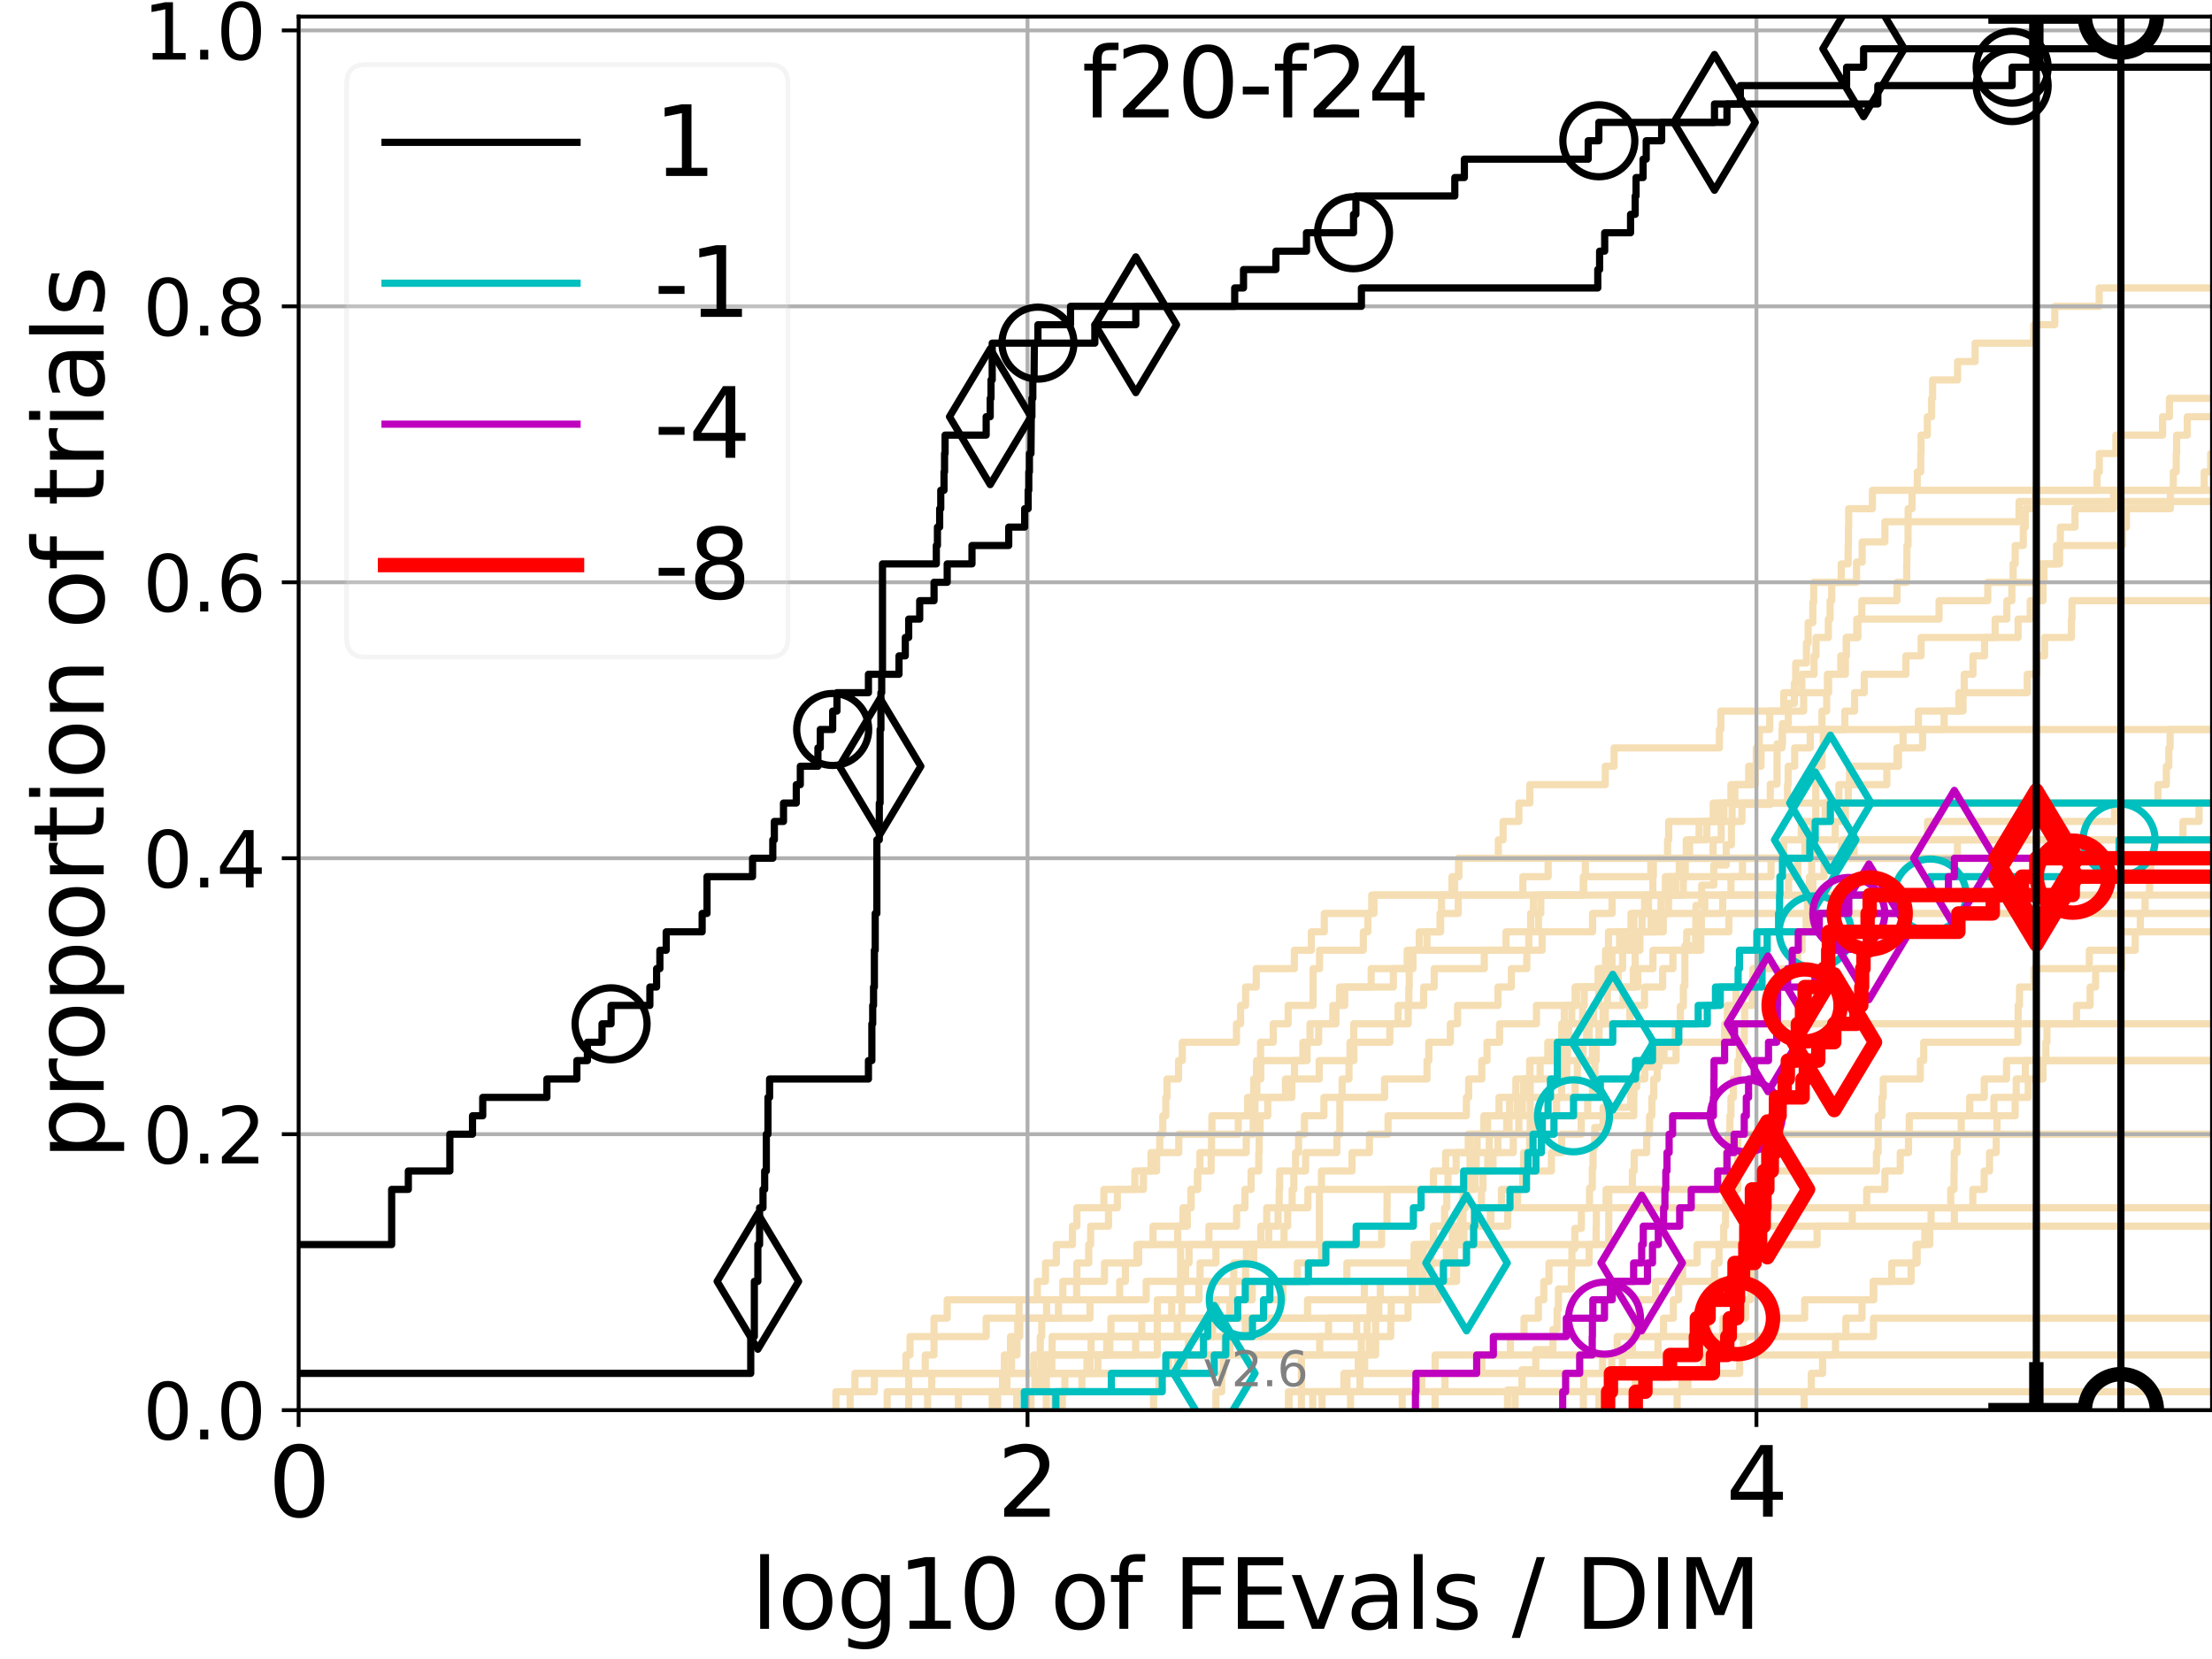 <?xml version="1.0" encoding="utf-8" standalone="no"?>
<!DOCTYPE svg PUBLIC "-//W3C//DTD SVG 1.1//EN"
  "http://www.w3.org/Graphics/SVG/1.1/DTD/svg11.dtd">
<svg xmlns:xlink="http://www.w3.org/1999/xlink" width="460.8pt" height="345.6pt" viewBox="0 0 460.8 345.6" xmlns="http://www.w3.org/2000/svg" version="1.1">
 <defs>
  <style type="text/css">*{stroke-linejoin: round; stroke-linecap: butt}</style>
 </defs>
 <g id="figure_1">
  <g id="patch_1">
   <path d="M 0 345.6 
L 460.8 345.6 
L 460.8 0 
L 0 0 
z
" style="fill: #ffffff"/>
  </g>
  <g id="axes_1">
   <g id="patch_2">
    <path d="M 62.208 293.76 
L 460.8 293.76 
L 460.8 3.456 
L 62.208 3.456 
z
" style="fill: #ffffff"/>
   </g>
   <g id="line2d_1">
    <path d="M 206.695 293.76 
L 206.695 289.928 
L 209.763 289.928 
L 209.763 286.095 
L 210.725 286.095 
L 210.725 282.263 
L 211.872 282.263 
L 211.872 278.43 
L 212.012 278.43 
L 212.012 274.598 
L 212.292 274.598 
L 212.292 270.766 
L 216.098 270.766 
L 216.098 266.933 
L 217.789 266.933 
L 217.789 263.101 
L 220.064 263.101 
L 220.064 259.268 
L 223.406 259.268 
L 223.406 255.436 
L 224.336 255.436 
L 224.336 251.604 
L 229.959 251.604 
L 229.959 247.771 
L 236.409 247.771 
L 236.409 243.939 
L 240.937 243.939 
L 240.937 240.106 
L 241.602 240.106 
L 241.602 236.274 
L 242.225 236.274 
L 242.225 232.442 
L 242.864 232.442 
L 242.864 228.609 
L 243.111 228.609 
L 243.111 224.777 
L 245.508 224.777 
L 245.508 220.944 
L 246.286 220.944 
L 246.286 217.112 
L 257.582 217.112 
L 257.582 213.28 
L 258.434 213.28 
L 258.434 209.447 
L 259.481 209.447 
L 259.481 205.615 
L 261.699 205.615 
L 261.699 201.782 
L 269.645 201.782 
L 269.645 197.95 
L 273.176 197.95 
L 273.176 194.118 
L 275.872 194.118 
L 275.872 190.285 
L 285.767 190.285 
L 285.767 186.453 
L 285.767 186.453 
L 285.767 186.453 
L 460.8 186.453 
" clip-path="url(#p6a10d58c71)" style="fill: none; stroke: #f5deb3; stroke-width: 1.5; stroke-linecap: square"/>
   </g>
   <g id="line2d_2">
    <path d="M 271.103 293.76 
L 271.103 282.263 
L 286.574 282.263 
L 286.574 270.766 
L 298.125 270.766 
L 298.125 259.268 
L 335.136 259.268 
L 335.136 247.771 
L 362.008 247.771 
L 362.008 236.274 
L 362.008 236.274 
L 362.008 236.274 
L 460.8 236.274 
" clip-path="url(#p6a10d58c71)" style="fill: none; stroke: #f5deb3; stroke-width: 1.5; stroke-linecap: square"/>
   </g>
   <g id="line2d_3">
    <path d="M 174.134 293.76 
L 174.134 289.928 
L 178.091 289.928 
L 178.091 286.095 
L 209.233 286.095 
L 209.233 282.263 
L 210.505 282.263 
L 210.505 278.43 
L 212.431 278.43 
L 212.431 274.598 
L 218.024 274.598 
L 218.024 270.766 
L 221.41 270.766 
L 221.41 266.933 
L 224.336 266.933 
L 224.336 263.101 
L 226.801 263.101 
L 226.801 259.268 
L 227.201 259.268 
L 227.201 255.436 
L 230.922 255.436 
L 230.922 251.604 
L 232.767 251.604 
L 232.767 247.771 
L 238.201 247.771 
L 238.201 243.939 
L 239.779 243.939 
L 239.779 240.106 
L 245.558 240.106 
L 245.558 236.274 
L 252.466 236.274 
L 252.466 232.442 
L 259.91 232.442 
L 259.91 228.609 
L 269.116 228.609 
L 269.116 224.777 
L 269.67 224.777 
L 269.67 220.944 
L 271.417 220.944 
L 271.417 217.112 
L 274.698 217.112 
L 274.698 213.28 
L 278.299 213.28 
L 278.299 209.447 
L 279.061 209.447 
L 279.061 205.615 
L 290.257 205.615 
L 290.257 201.782 
L 293.141 201.782 
L 293.141 197.95 
L 318.474 197.95 
L 318.474 194.118 
L 320.487 194.118 
L 320.487 190.285 
L 320.972 190.285 
L 320.972 186.453 
L 329.914 186.453 
L 329.914 182.621 
L 343.89 182.621 
L 343.89 178.788 
L 343.89 178.788 
L 343.89 178.788 
L 460.8 178.788 
" clip-path="url(#p6a10d58c71)" style="fill: none; stroke: #f5deb3; stroke-width: 1.5; stroke-linecap: square"/>
   </g>
   <g id="line2d_4">
    <path d="M 199.645 293.76 
L 199.645 289.928 
L 216.773 289.928 
L 216.773 286.095 
L 216.834 286.095 
L 216.834 282.263 
L 219.173 282.263 
L 219.173 278.43 
L 245.253 278.43 
L 245.253 274.598 
L 246.211 274.598 
L 246.211 270.766 
L 249.767 270.766 
L 249.767 266.933 
L 249.99 266.933 
L 249.99 263.101 
L 253.299 263.101 
L 253.299 259.268 
L 262.649 259.268 
L 262.649 255.436 
L 263.88 255.436 
L 263.88 251.604 
L 266.481 251.604 
L 266.481 247.771 
L 266.575 247.771 
L 266.575 243.939 
L 269.889 243.939 
L 269.889 240.106 
L 270.513 240.106 
L 270.513 236.274 
L 271.74 236.274 
L 271.74 232.442 
L 275.791 232.442 
L 275.791 228.609 
L 288.429 228.609 
L 288.429 224.777 
L 297.269 224.777 
L 297.269 220.944 
L 297.653 220.944 
L 297.653 217.112 
L 302.135 217.112 
L 302.135 213.28 
L 303.633 213.28 
L 303.633 209.447 
L 312.063 209.447 
L 312.063 205.615 
L 314.844 205.615 
L 314.844 201.782 
L 318.063 201.782 
L 318.063 197.95 
L 321.244 197.95 
L 321.244 194.118 
L 331.755 194.118 
L 331.755 190.285 
L 335.824 190.285 
L 335.824 186.453 
L 349.067 186.453 
L 349.067 182.621 
L 349.825 182.621 
L 349.825 178.788 
L 351.283 178.788 
L 351.283 174.956 
L 353.954 174.956 
L 353.954 171.123 
L 359.116 171.123 
L 359.116 167.291 
L 359.116 167.291 
L 359.116 167.291 
L 460.8 167.291 
" clip-path="url(#p6a10d58c71)" style="fill: none; stroke: #f5deb3; stroke-width: 1.5; stroke-linecap: square"/>
   </g>
   <g id="line2d_5">
    <path d="M 292.101 293.76 
L 292.101 289.928 
L 292.101 289.928 
L 292.101 289.928 
L 460.8 289.928 
" clip-path="url(#p6a10d58c71)" style="fill: none; stroke: #f5deb3; stroke-width: 1.5; stroke-linecap: square"/>
   </g>
   <g id="line2d_6"/>
   <g id="line2d_7">
    <path d="M 219.622 293.76 
L 219.622 289.928 
L 225.382 289.928 
L 225.382 286.095 
L 227.068 286.095 
L 227.068 282.263 
L 230.564 282.263 
L 230.564 278.43 
L 237.85 278.43 
L 237.85 274.598 
L 285.391 274.598 
L 285.391 270.766 
L 297.59 270.766 
L 297.59 266.933 
L 300.6 266.933 
L 300.6 263.101 
L 301.323 263.101 
L 301.323 259.268 
L 304.953 259.268 
L 304.953 255.436 
L 314.079 255.436 
L 314.079 251.604 
L 316.137 251.604 
L 316.137 247.771 
L 317.202 247.771 
L 317.202 243.939 
L 317.392 243.939 
L 317.392 240.106 
L 318.654 240.106 
L 318.654 236.274 
L 320.201 236.274 
L 320.201 232.442 
L 324.266 232.442 
L 324.266 228.609 
L 325.308 228.609 
L 325.308 224.777 
L 326.39 224.777 
L 326.39 220.944 
L 331.744 220.944 
L 331.744 217.112 
L 333.093 217.112 
L 333.093 213.28 
L 334.424 213.28 
L 334.424 209.447 
L 338.121 209.447 
L 338.121 205.615 
L 341.177 205.615 
L 341.177 201.782 
L 344.347 201.782 
L 344.347 197.95 
L 354.309 197.95 
L 354.309 194.118 
L 354.426 194.118 
L 354.426 190.285 
L 358.872 190.285 
L 358.872 186.453 
L 372.586 186.453 
L 372.586 182.621 
L 374.506 182.621 
L 374.506 178.788 
L 375.999 178.788 
L 375.999 174.956 
L 382.301 174.956 
L 382.301 171.123 
L 384.43 171.123 
L 384.43 167.291 
L 385.027 167.291 
L 385.027 163.459 
L 393.063 163.459 
L 393.063 159.626 
L 395.184 159.626 
L 395.184 155.794 
L 400.506 155.794 
L 400.506 151.961 
L 405.002 151.961 
L 405.002 148.129 
L 408.091 148.129 
L 408.091 144.297 
L 409.187 144.297 
L 409.187 140.464 
L 411.004 140.464 
L 411.004 136.632 
L 413.418 136.632 
L 413.418 132.799 
L 420.4 132.799 
L 420.4 128.967 
L 422.94 128.967 
L 422.94 125.135 
L 425.599 125.135 
L 425.599 121.302 
L 425.783 121.302 
L 425.783 117.47 
L 429.054 117.47 
L 429.054 113.637 
L 429.206 113.637 
L 429.206 109.805 
L 432.257 109.805 
L 432.257 105.973 
L 440.32 105.973 
L 440.32 102.14 
L 459.18 102.14 
L 459.18 98.308 
L 460.537 98.308 
L 460.537 94.475 
L 461.8 94.475 
" clip-path="url(#p6a10d58c71)" style="fill: none; stroke: #f5deb3; stroke-width: 1.5; stroke-linecap: square"/>
   </g>
   <g id="line2d_8">
    <path d="M 329.847 293.76 
L 329.847 289.928 
L 335.604 289.928 
L 335.604 286.095 
L 337.982 286.095 
L 337.982 282.263 
L 340.045 282.263 
L 340.045 278.43 
L 340.573 278.43 
L 340.573 274.598 
L 341.372 274.598 
L 341.372 270.766 
L 344.884 270.766 
L 344.884 266.933 
L 365.427 266.933 
L 365.427 263.101 
L 365.584 263.101 
L 365.584 259.268 
L 365.6 259.268 
L 365.6 255.436 
L 366.402 255.436 
L 366.402 251.604 
L 367.12 251.604 
L 367.12 247.771 
L 367.711 247.771 
L 367.711 243.939 
L 390.895 243.939 
L 390.895 240.106 
L 391.245 240.106 
L 391.245 236.274 
L 391.287 236.274 
L 391.287 232.442 
L 392.058 232.442 
L 392.058 228.609 
L 392.311 228.609 
L 392.311 224.777 
L 400.042 224.777 
L 400.042 220.944 
L 400.741 220.944 
L 400.741 217.112 
L 420.355 217.112 
L 420.355 213.28 
L 420.416 213.28 
L 420.416 209.447 
L 420.702 209.447 
L 420.702 205.615 
L 423.74 205.615 
L 423.74 201.782 
L 435.247 201.782 
L 435.247 197.95 
L 441.809 197.95 
L 441.809 194.118 
L 441.809 194.118 
L 441.809 194.118 
L 460.8 194.118 
" clip-path="url(#p6a10d58c71)" style="fill: none; stroke: #f5deb3; stroke-width: 1.5; stroke-linecap: square"/>
   </g>
   <g id="line2d_9">
    <path d="M 211.801 293.76 
L 211.801 289.928 
L 215.787 289.928 
L 215.787 286.095 
L 226.44 286.095 
L 226.44 282.263 
L 227.29 282.263 
L 227.29 278.43 
L 259.431 278.43 
L 259.431 274.598 
L 263.322 274.598 
L 263.322 270.766 
L 267.252 270.766 
L 267.252 266.933 
L 270.263 266.933 
L 270.263 263.101 
L 275.311 263.101 
L 275.311 259.268 
L 287.815 259.268 
L 287.815 255.436 
L 288.93 255.436 
L 288.93 251.604 
L 288.957 251.604 
L 288.957 247.771 
L 298.616 247.771 
L 298.616 243.939 
L 301.149 243.939 
L 301.149 240.106 
L 310.241 240.106 
L 310.241 236.274 
L 313.875 236.274 
L 313.875 232.442 
L 316.053 232.442 
L 316.053 228.609 
L 317.381 228.609 
L 317.381 224.777 
L 320.833 224.777 
L 320.833 220.944 
L 322.973 220.944 
L 322.973 217.112 
L 325.872 217.112 
L 325.872 213.28 
L 325.874 213.28 
L 325.874 209.447 
L 328.333 209.447 
L 328.333 205.615 
L 332.898 205.615 
L 332.898 201.782 
L 335.119 201.782 
L 335.119 197.95 
L 337.383 197.95 
L 337.383 194.118 
L 340.366 194.118 
L 340.366 190.285 
L 347.563 190.285 
L 347.563 186.453 
L 348.817 186.453 
L 348.817 182.621 
L 350.042 182.621 
L 350.042 178.788 
L 356.868 178.788 
L 356.868 174.956 
L 358.558 174.956 
L 358.558 171.123 
L 362.88 171.123 
L 362.88 167.291 
L 372.366 167.291 
L 372.366 163.459 
L 372.507 163.459 
L 372.507 159.626 
L 373.867 159.626 
L 373.867 155.794 
L 377.109 155.794 
L 377.109 151.961 
L 379.551 151.961 
L 379.551 148.129 
L 380.53 148.129 
L 380.53 144.297 
L 380.68 144.297 
L 380.68 140.464 
L 384.425 140.464 
L 384.425 136.632 
L 384.632 136.632 
L 384.632 132.799 
L 387.035 132.799 
L 387.035 128.967 
L 387.849 128.967 
L 387.849 125.135 
L 395.178 125.135 
L 395.178 121.302 
L 397.195 121.302 
L 397.195 117.47 
L 397.243 117.47 
L 397.243 113.637 
L 397.478 113.637 
L 397.478 109.805 
L 397.506 109.805 
L 397.506 105.973 
L 398.311 105.973 
L 398.311 102.14 
L 399.402 102.14 
L 399.402 98.308 
L 400.133 98.308 
L 400.133 94.475 
L 400.192 94.475 
L 400.192 90.643 
L 401.501 90.643 
L 401.501 86.811 
L 402.394 86.811 
L 402.394 82.978 
L 402.595 82.978 
L 402.595 79.146 
L 407.798 79.146 
L 407.798 75.313 
L 411.454 75.313 
L 411.454 71.481 
L 423.677 71.481 
L 423.677 67.649 
L 428.051 67.649 
L 428.051 63.816 
L 437.299 63.816 
L 437.299 59.984 
L 461.8 59.984 
" clip-path="url(#p6a10d58c71)" style="fill: none; stroke: #f5deb3; stroke-width: 1.5; stroke-linecap: square"/>
   </g>
   <g id="line2d_10">
    <path d="M 315.623 293.76 
L 315.623 289.928 
L 329.928 289.928 
L 329.928 286.095 
L 333.846 286.095 
L 333.846 282.263 
L 336.894 282.263 
L 336.894 278.43 
L 346.54 278.43 
L 346.54 274.598 
L 348.595 274.598 
L 348.595 270.766 
L 349.688 270.766 
L 349.688 266.933 
L 350.513 266.933 
L 350.513 263.101 
L 353.544 263.101 
L 353.544 259.268 
L 378.535 259.268 
L 378.535 255.436 
L 385.873 255.436 
L 385.873 251.604 
L 388.879 251.604 
L 388.879 247.771 
L 392.656 247.771 
L 392.656 243.939 
L 395.854 243.939 
L 395.854 240.106 
L 397.577 240.106 
L 397.577 236.274 
L 397.734 236.274 
L 397.734 232.442 
L 415.37 232.442 
L 415.37 228.609 
L 422.522 228.609 
L 422.522 224.777 
L 425.597 224.777 
L 425.597 220.944 
L 425.597 220.944 
L 425.597 220.944 
L 460.8 220.944 
" clip-path="url(#p6a10d58c71)" style="fill: none; stroke: #f5deb3; stroke-width: 1.5; stroke-linecap: square"/>
   </g>
   <g id="line2d_11">
    <path d="M 268.413 293.76 
L 268.413 289.928 
L 296.173 289.928 
L 296.173 286.095 
L 308.697 286.095 
L 308.697 282.263 
L 314.636 282.263 
L 314.636 278.43 
L 317.487 278.43 
L 317.487 274.598 
L 320.476 274.598 
L 320.476 270.766 
L 321.602 270.766 
L 321.602 266.933 
L 322.679 266.933 
L 322.679 263.101 
L 331.042 263.101 
L 331.042 259.268 
L 332.499 259.268 
L 332.499 255.436 
L 332.55 255.436 
L 332.55 251.604 
L 334.575 251.604 
L 334.575 247.771 
L 340.056 247.771 
L 340.056 243.939 
L 340.436 243.939 
L 340.436 240.106 
L 343.036 240.106 
L 343.036 236.274 
L 343.638 236.274 
L 343.638 232.442 
L 344.12 232.442 
L 344.12 228.609 
L 344.506 228.609 
L 344.506 224.777 
L 345.216 224.777 
L 345.216 220.944 
L 349.149 220.944 
L 349.149 217.112 
L 359.272 217.112 
L 359.272 213.28 
L 359.836 213.28 
L 359.836 209.447 
L 361.648 209.447 
L 361.648 205.615 
L 365.265 205.615 
L 365.265 201.782 
L 366.426 201.782 
L 366.426 197.95 
L 368.105 197.95 
L 368.105 194.118 
L 376.544 194.118 
L 376.544 190.285 
L 377.564 190.285 
L 377.564 186.453 
L 377.663 186.453 
L 377.663 182.621 
L 379.989 182.621 
L 379.989 178.788 
L 383.648 178.788 
L 383.648 174.956 
L 401.55 174.956 
L 401.55 171.123 
L 440.492 171.123 
L 440.492 167.291 
L 449.538 167.291 
L 449.538 163.459 
L 451.288 163.459 
L 451.288 159.626 
L 451.798 159.626 
L 451.798 155.794 
L 452.073 155.794 
L 452.073 151.961 
L 461.8 151.961 
" clip-path="url(#p6a10d58c71)" style="fill: none; stroke: #f5deb3; stroke-width: 1.5; stroke-linecap: square"/>
   </g>
   <g id="line2d_12">
    <path d="M 214.77 293.76 
L 214.77 289.928 
L 217.73 289.928 
L 217.73 286.095 
L 219.116 286.095 
L 219.116 282.263 
L 231.198 282.263 
L 231.198 278.43 
L 231.432 278.43 
L 231.432 274.598 
L 244.08 274.598 
L 244.08 270.766 
L 245.786 270.766 
L 245.786 266.933 
L 246.973 266.933 
L 246.973 263.101 
L 247.694 263.101 
L 247.694 259.268 
L 251.844 259.268 
L 251.844 255.436 
L 257.599 255.436 
L 257.599 251.604 
L 259.348 251.604 
L 259.348 247.771 
L 260.625 247.771 
L 260.625 243.939 
L 262.224 243.939 
L 262.224 240.106 
L 262.315 240.106 
L 262.315 236.274 
L 262.498 236.274 
L 262.498 232.442 
L 264.097 232.442 
L 264.097 228.609 
L 267.786 228.609 
L 267.786 224.777 
L 274.814 224.777 
L 274.814 220.944 
L 282.043 220.944 
L 282.043 217.112 
L 289.53 217.112 
L 289.53 213.28 
L 293.35 213.28 
L 293.35 209.447 
L 296.58 209.447 
L 296.58 205.615 
L 298.772 205.615 
L 298.772 201.782 
L 309.205 201.782 
L 309.205 197.95 
L 313.737 197.95 
L 313.737 194.118 
L 318.861 194.118 
L 318.861 190.285 
L 319.448 190.285 
L 319.448 186.453 
L 329.832 186.453 
L 329.832 182.621 
L 330.254 182.621 
L 330.254 178.788 
L 330.254 178.788 
L 330.254 178.788 
L 460.8 178.788 
" clip-path="url(#p6a10d58c71)" style="fill: none; stroke: #f5deb3; stroke-width: 1.5; stroke-linecap: square"/>
   </g>
   <g id="line2d_13">
    <path d="M 268.552 293.76 
L 268.552 289.928 
L 279.957 289.928 
L 279.957 286.095 
L 284.281 286.095 
L 284.281 282.263 
L 285.262 282.263 
L 285.262 278.43 
L 289.723 278.43 
L 289.723 274.598 
L 293.315 274.598 
L 293.315 270.766 
L 296.271 270.766 
L 296.271 266.933 
L 296.504 266.933 
L 296.504 263.101 
L 296.504 263.101 
L 296.504 259.268 
L 298.6 259.268 
L 298.6 255.436 
L 310.575 255.436 
L 310.575 251.604 
L 310.575 251.604 
L 310.575 251.604 
L 460.8 251.604 
" clip-path="url(#p6a10d58c71)" style="fill: none; stroke: #f5deb3; stroke-width: 1.5; stroke-linecap: square"/>
   </g>
   <g id="line2d_14">
    <path d="M 184.815 293.76 
L 184.815 289.928 
L 194.1 289.928 
L 194.1 286.095 
L 243.437 286.095 
L 243.437 282.263 
L 274.918 282.263 
L 274.918 278.43 
L 282.617 278.43 
L 282.617 274.598 
L 286.501 274.598 
L 286.501 270.766 
L 287.539 270.766 
L 287.539 266.933 
L 293.817 266.933 
L 293.817 263.101 
L 294.572 263.101 
L 294.572 259.268 
L 298.656 259.268 
L 298.656 255.436 
L 300.937 255.436 
L 300.937 251.604 
L 301.393 251.604 
L 301.393 247.771 
L 301.648 247.771 
L 301.648 243.939 
L 303.34 243.939 
L 303.34 240.106 
L 305.861 240.106 
L 305.861 236.274 
L 309.124 236.274 
L 309.124 232.442 
L 312.274 232.442 
L 312.274 228.609 
L 328.124 228.609 
L 328.124 224.777 
L 328.592 224.777 
L 328.592 220.944 
L 329.761 220.944 
L 329.761 217.112 
L 330.512 217.112 
L 330.512 213.28 
L 339.533 213.28 
L 339.533 209.447 
L 342.588 209.447 
L 342.588 205.615 
L 346.358 205.615 
L 346.358 201.782 
L 348.506 201.782 
L 348.506 197.95 
L 351.367 197.95 
L 351.367 194.118 
L 360.149 194.118 
L 360.149 190.285 
L 360.149 190.285 
L 360.149 190.285 
L 460.8 190.285 
" clip-path="url(#p6a10d58c71)" style="fill: none; stroke: #f5deb3; stroke-width: 1.5; stroke-linecap: square"/>
   </g>
   <g id="line2d_15">
    <path d="M 375.839 293.76 
L 375.839 289.928 
L 377.331 289.928 
L 377.331 286.095 
L 379.678 286.095 
L 379.678 282.263 
L 382.375 282.263 
L 382.375 278.43 
L 384.528 278.43 
L 384.528 274.598 
L 387.891 274.598 
L 387.891 270.766 
L 390.212 270.766 
L 390.212 266.933 
L 394.082 266.933 
L 394.082 263.101 
L 399.378 263.101 
L 399.378 259.268 
L 402.01 259.268 
L 402.01 255.436 
L 402.275 255.436 
L 402.275 251.604 
L 406.372 251.604 
L 406.372 247.771 
L 407.06 247.771 
L 407.06 243.939 
L 407.105 243.939 
L 407.105 240.106 
L 407.691 240.106 
L 407.691 236.274 
L 408.563 236.274 
L 408.563 232.442 
L 410.323 232.442 
L 410.323 228.609 
L 413.354 228.609 
L 413.354 224.777 
L 417.997 224.777 
L 417.997 220.944 
L 417.997 220.944 
L 417.997 220.944 
L 460.8 220.944 
" clip-path="url(#p6a10d58c71)" style="fill: none; stroke: #f5deb3; stroke-width: 1.5; stroke-linecap: square"/>
   </g>
   <g id="line2d_16">
    <path d="M 273.471 293.76 
L 273.471 289.928 
L 340.676 289.928 
L 340.676 286.095 
L 362.405 286.095 
L 362.405 282.263 
L 363.15 282.263 
L 363.15 278.43 
L 369.857 278.43 
L 369.857 274.598 
L 375.947 274.598 
L 375.947 270.766 
L 390.351 270.766 
L 390.351 266.933 
L 398.119 266.933 
L 398.119 263.101 
L 399.134 263.101 
L 399.134 259.268 
L 400.963 259.268 
L 400.963 255.436 
L 407.132 255.436 
L 407.132 251.604 
L 410.978 251.604 
L 410.978 247.771 
L 413.336 247.771 
L 413.336 243.939 
L 414.458 243.939 
L 414.458 240.106 
L 415.843 240.106 
L 415.843 236.274 
L 416.016 236.274 
L 416.016 232.442 
L 419.794 232.442 
L 419.794 228.609 
L 420.011 228.609 
L 420.011 224.777 
L 421.922 224.777 
L 421.922 220.944 
L 426.192 220.944 
L 426.192 217.112 
L 426.419 217.112 
L 426.419 213.28 
L 432.566 213.28 
L 432.566 209.447 
L 435.41 209.447 
L 435.41 205.615 
L 436.556 205.615 
L 436.556 201.782 
L 442.018 201.782 
L 442.018 197.95 
L 444.803 197.95 
L 444.803 194.118 
L 445.86 194.118 
L 445.86 190.285 
L 446.861 190.285 
L 446.861 186.453 
L 447.799 186.453 
L 447.799 182.621 
L 448.039 182.621 
L 448.039 178.788 
L 448.788 178.788 
L 448.788 174.956 
L 454.75 174.956 
L 454.75 171.123 
L 458.098 171.123 
L 458.098 167.291 
L 461.8 167.291 
" clip-path="url(#p6a10d58c71)" style="fill: none; stroke: #f5deb3; stroke-width: 1.5; stroke-linecap: square"/>
   </g>
   <g id="line2d_17">
    <path d="M 281.34 293.76 
L 281.34 289.928 
L 283.311 289.928 
L 283.311 286.095 
L 298.964 286.095 
L 298.964 282.263 
L 358.722 282.263 
L 358.722 278.43 
L 390.292 278.43 
L 390.292 274.598 
L 390.292 274.598 
L 390.292 274.598 
L 460.8 274.598 
" clip-path="url(#p6a10d58c71)" style="fill: none; stroke: #f5deb3; stroke-width: 1.5; stroke-linecap: square"/>
   </g>
   <g id="line2d_18">
    <path d="M 193.243 293.76 
L 193.243 289.928 
L 208.849 289.928 
L 208.849 286.095 
L 215.346 286.095 
L 215.346 282.263 
L 216.712 282.263 
L 216.712 278.43 
L 217.015 278.43 
L 217.015 274.598 
L 227.068 274.598 
L 227.068 270.766 
L 233.25 270.766 
L 233.25 266.933 
L 234.444 266.933 
L 234.444 263.101 
L 236.841 263.101 
L 236.841 259.268 
L 240.2 259.268 
L 240.2 255.436 
L 247.336 255.436 
L 247.336 251.604 
L 248.072 251.604 
L 248.072 247.771 
L 249.476 247.771 
L 249.476 243.939 
L 249.968 243.939 
L 249.968 240.106 
L 259.614 240.106 
L 259.614 236.274 
L 261.071 236.274 
L 261.071 232.442 
L 261.418 232.442 
L 261.418 228.609 
L 261.823 228.609 
L 261.823 224.777 
L 262.649 224.777 
L 262.649 220.944 
L 272.286 220.944 
L 272.286 217.112 
L 272.889 217.112 
L 272.889 213.28 
L 277.654 213.28 
L 277.654 209.447 
L 280.136 209.447 
L 280.136 205.615 
L 285.64 205.615 
L 285.64 201.782 
L 294.127 201.782 
L 294.127 197.95 
L 297.274 197.95 
L 297.274 194.118 
L 299.982 194.118 
L 299.982 190.285 
L 303.781 190.285 
L 303.781 186.453 
L 317.234 186.453 
L 317.234 182.621 
L 322.504 182.621 
L 322.504 178.788 
L 322.504 178.788 
L 322.504 178.788 
L 460.8 178.788 
" clip-path="url(#p6a10d58c71)" style="fill: none; stroke: #f5deb3; stroke-width: 1.5; stroke-linecap: square"/>
   </g>
   <g id="line2d_19">
    <path d="M 314.047 293.76 
L 314.047 289.554 
L 317.055 289.554 
L 317.055 285.347 
L 319.933 285.347 
L 319.933 281.141 
L 323.502 281.141 
L 323.502 276.935 
L 324.376 276.935 
L 324.376 272.729 
L 324.649 272.729 
L 324.649 268.522 
L 327.335 268.522 
L 327.335 264.316 
L 327.46 264.316 
L 327.46 260.11 
L 328.07 260.11 
L 328.07 255.903 
L 329.425 255.903 
L 329.425 251.697 
L 331.131 251.697 
L 331.131 247.491 
L 331.712 247.491 
L 331.712 243.285 
L 331.855 243.285 
L 331.855 239.078 
L 332.209 239.078 
L 332.209 234.872 
L 333.959 234.872 
L 333.959 230.666 
L 339.7 230.666 
L 339.7 226.459 
L 340.959 226.459 
L 340.959 222.253 
L 345.637 222.253 
L 345.637 218.047 
L 348.996 218.047 
L 348.996 213.841 
L 350.046 213.841 
L 350.046 209.634 
L 350.675 209.634 
L 350.675 205.428 
L 350.986 205.428 
L 350.988 197.015 
L 353.235 197.015 
L 353.298 188.603 
L 354.489 188.603 
L 354.489 184.397 
L 357.02 184.397 
L 357.02 180.19 
L 359.609 180.19 
L 359.609 175.984 
L 360.686 175.984 
L 360.686 171.778 
L 360.826 171.778 
L 360.826 167.571 
L 368.78 167.571 
L 368.78 163.365 
L 370.178 163.365 
L 370.204 154.952 
L 371.291 154.952 
L 371.291 150.746 
L 372.543 150.746 
L 372.543 146.54 
L 373.79 146.54 
L 373.79 142.334 
L 374.084 142.334 
L 374.084 138.127 
L 376.312 138.127 
L 376.312 133.921 
L 376.668 133.921 
L 376.668 129.715 
L 377.647 129.715 
L 377.647 125.508 
L 377.826 125.508 
L 377.826 121.302 
L 386.753 121.302 
L 386.753 117.096 
L 387.92 117.096 
L 387.92 112.89 
L 392.655 112.89 
L 392.655 108.683 
L 420.606 108.683 
L 420.606 104.477 
L 420.606 104.477 
L 460.8 104.477 
L 460.8 104.477 
" clip-path="url(#p6a10d58c71)" style="fill: none; stroke: #f5deb3; stroke-width: 1.5; stroke-linecap: square"/>
   </g>
   <g id="line2d_20">
    <path d="M 189.298 293.76 
L 189.298 289.928 
L 189.298 289.928 
L 189.298 286.095 
L 192.744 286.095 
L 192.744 282.263 
L 194.579 282.263 
L 194.579 278.43 
L 205.435 278.43 
L 205.435 274.598 
L 220.501 274.598 
L 220.501 270.766 
L 224.288 270.766 
L 224.288 266.933 
L 230.081 266.933 
L 230.081 263.101 
L 237.203 263.101 
L 237.203 259.268 
L 245.329 259.268 
L 245.329 255.436 
L 246.434 255.436 
L 246.434 251.604 
L 248.143 251.604 
L 248.143 247.771 
L 249.476 247.771 
L 249.476 243.939 
L 252.302 243.939 
L 252.302 240.106 
L 252.384 240.106 
L 252.384 236.274 
L 257.949 236.274 
L 257.949 232.442 
L 260.577 232.442 
L 260.577 228.609 
L 261.166 228.609 
L 261.166 224.777 
L 261.761 224.777 
L 261.761 220.944 
L 262.604 220.944 
L 262.604 217.112 
L 265.248 217.112 
L 265.248 213.28 
L 268.337 213.28 
L 268.337 209.447 
L 273.536 209.447 
L 273.536 205.615 
L 273.547 205.615 
L 273.547 201.782 
L 274.887 201.782 
L 274.887 197.95 
L 284.005 197.95 
L 284.005 194.118 
L 284.956 194.118 
L 284.956 190.285 
L 286.221 190.285 
L 286.221 186.453 
L 302.48 186.453 
L 302.48 182.621 
L 303.898 182.621 
L 303.898 178.788 
L 386.227 178.788 
L 386.227 174.956 
L 386.227 174.956 
L 386.227 174.956 
L 460.8 174.956 
" clip-path="url(#p6a10d58c71)" style="fill: none; stroke: #f5deb3; stroke-width: 1.5; stroke-linecap: square"/>
   </g>
   <g id="line2d_21">
    <path d="M 333.087 293.76 
L 333.087 289.928 
L 350.364 289.928 
L 350.364 286.095 
L 356.16 286.095 
L 356.16 282.263 
L 356.16 282.263 
L 356.16 282.263 
L 460.8 282.263 
" clip-path="url(#p6a10d58c71)" style="fill: none; stroke: #f5deb3; stroke-width: 1.5; stroke-linecap: square"/>
   </g>
   <g id="line2d_22">
    <path d="M 177.095 293.76 
L 177.095 289.928 
L 182.149 289.928 
L 182.149 286.095 
L 188.734 286.095 
L 188.734 282.263 
L 189.576 282.263 
L 189.576 278.43 
L 194.579 278.43 
L 194.579 274.598 
L 197.319 274.598 
L 197.319 270.766 
L 238.766 270.766 
L 238.766 266.933 
L 259.481 266.933 
L 259.481 263.101 
L 261.166 263.101 
L 261.166 259.268 
L 264.285 259.268 
L 264.285 255.436 
L 266.251 255.436 
L 266.251 251.604 
L 272.454 251.604 
L 272.454 247.771 
L 275.28 247.771 
L 275.28 243.939 
L 281.655 243.939 
L 281.655 240.106 
L 285.277 240.106 
L 285.277 236.274 
L 289.154 236.274 
L 289.154 232.442 
L 305.472 232.442 
L 305.472 228.609 
L 305.951 228.609 
L 305.951 224.777 
L 308.693 224.777 
L 308.693 220.944 
L 309.771 220.944 
L 309.771 217.112 
L 312.395 217.112 
L 312.395 213.28 
L 320.074 213.28 
L 320.074 209.447 
L 328.409 209.447 
L 328.409 205.615 
L 333.763 205.615 
L 333.763 201.782 
L 334.46 201.782 
L 334.46 197.95 
L 335.074 197.95 
L 335.074 194.118 
L 346.49 194.118 
L 346.49 190.285 
L 355.14 190.285 
L 355.14 186.453 
L 360.592 186.453 
L 360.592 182.621 
L 368.942 182.621 
L 368.942 178.788 
L 371.563 178.788 
L 371.563 174.956 
L 375.234 174.956 
L 375.234 171.123 
L 380.213 171.123 
L 380.213 167.291 
L 383.077 167.291 
L 383.077 163.459 
L 385.277 163.459 
L 385.277 159.626 
L 395.481 159.626 
L 395.481 155.794 
L 396.443 155.794 
L 396.443 151.961 
L 399.631 151.961 
L 399.631 148.129 
L 408.928 148.129 
L 408.928 144.297 
L 422.317 144.297 
L 422.317 140.464 
L 424.308 140.464 
L 424.308 136.632 
L 425.929 136.632 
L 425.929 132.799 
L 431.517 132.799 
L 431.517 128.967 
L 431.632 128.967 
L 431.632 125.135 
L 431.632 125.135 
L 431.632 125.135 
L 460.8 125.135 
" clip-path="url(#p6a10d58c71)" style="fill: none; stroke: #f5deb3; stroke-width: 1.5; stroke-linecap: square"/>
   </g>
   <g id="line2d_23">
    <path d="M 275.414 293.76 
L 275.414 289.928 
L 280.586 289.928 
L 280.586 286.095 
L 282.953 286.095 
L 282.953 282.263 
L 283.592 282.263 
L 283.592 278.43 
L 284.802 278.43 
L 284.802 274.598 
L 287.218 274.598 
L 287.218 270.766 
L 299.635 270.766 
L 299.635 266.933 
L 302.821 266.933 
L 302.821 263.101 
L 303.004 263.101 
L 303.004 259.268 
L 304.353 259.268 
L 304.353 255.436 
L 310.455 255.436 
L 310.455 251.604 
L 312.774 251.604 
L 312.774 247.771 
L 317.97 247.771 
L 317.97 243.939 
L 323.183 243.939 
L 323.183 240.106 
L 325.33 240.106 
L 325.33 236.274 
L 329.4 236.274 
L 329.4 232.442 
L 340.356 232.442 
L 340.356 228.609 
L 340.386 228.609 
L 340.386 224.777 
L 342.647 224.777 
L 342.647 220.944 
L 346.643 220.944 
L 346.643 217.112 
L 360.384 217.112 
L 360.384 213.28 
L 360.384 213.28 
L 360.384 213.28 
L 460.8 213.28 
" clip-path="url(#p6a10d58c71)" style="fill: none; stroke: #f5deb3; stroke-width: 1.5; stroke-linecap: square"/>
   </g>
   <g id="line2d_24">
    <path d="M 240.319 293.76 
L 240.319 289.928 
L 241.43 289.928 
L 241.43 286.095 
L 246.68 286.095 
L 246.68 282.263 
L 247.575 282.263 
L 247.575 278.43 
L 252.59 278.43 
L 252.59 274.598 
L 253.339 274.598 
L 253.339 270.766 
L 260.865 270.766 
L 260.865 266.933 
L 280.577 266.933 
L 280.577 263.101 
L 302.326 263.101 
L 302.326 259.268 
L 303.084 259.268 
L 303.084 255.436 
L 304.208 255.436 
L 304.208 251.604 
L 305.323 251.604 
L 305.323 247.771 
L 306.813 247.771 
L 306.813 243.939 
L 307.514 243.939 
L 307.514 240.106 
L 307.703 240.106 
L 307.703 236.274 
L 309.879 236.274 
L 309.879 232.442 
L 317.141 232.442 
L 317.141 228.609 
L 317.738 228.609 
L 317.738 224.777 
L 318.648 224.777 
L 318.648 220.944 
L 326.54 220.944 
L 326.54 217.112 
L 331.068 217.112 
L 331.068 213.28 
L 331.988 213.28 
L 331.988 209.447 
L 333.046 209.447 
L 333.046 205.615 
L 333.192 205.615 
L 333.192 201.782 
L 335.303 201.782 
L 335.303 197.95 
L 340.658 197.95 
L 340.658 194.118 
L 342.069 194.118 
L 342.069 190.285 
L 342.597 190.285 
L 342.597 186.453 
L 347.46 186.453 
L 347.46 182.621 
L 350.518 182.621 
L 350.518 178.788 
L 351.969 178.788 
L 351.969 174.956 
L 355.574 174.956 
L 355.574 171.123 
L 356.89 171.123 
L 356.89 167.291 
L 360.589 167.291 
L 360.589 163.459 
L 365.663 163.459 
L 365.663 159.626 
L 366.859 159.626 
L 366.859 155.794 
L 371.238 155.794 
L 371.238 151.961 
L 384.308 151.961 
L 384.308 148.129 
L 386.336 148.129 
L 386.336 144.297 
L 388.352 144.297 
L 388.352 140.464 
L 397.035 140.464 
L 397.035 136.632 
L 400.199 136.632 
L 400.199 132.799 
L 415.626 132.799 
L 415.626 128.967 
L 418.065 128.967 
L 418.065 125.135 
L 419.11 125.135 
L 419.11 121.302 
L 419.369 121.302 
L 419.369 117.47 
L 419.799 117.47 
L 419.799 113.637 
L 421.491 113.637 
L 421.491 109.805 
L 421.914 109.805 
L 421.914 105.973 
L 424.005 105.973 
L 424.005 102.14 
L 436.852 102.14 
L 436.852 98.308 
L 437.324 98.308 
L 437.324 94.475 
L 440.782 94.475 
L 440.782 90.643 
L 450.498 90.643 
L 450.498 86.811 
L 451.943 86.811 
L 451.943 82.978 
L 461.8 82.978 
" clip-path="url(#p6a10d58c71)" style="fill: none; stroke: #f5deb3; stroke-width: 1.5; stroke-linecap: square"/>
   </g>
   <g id="line2d_25">
    <path d="M 349.378 293.76 
L 349.378 289.928 
L 351.624 289.928 
L 351.624 286.095 
L 354.932 286.095 
L 354.932 282.263 
L 355.796 282.263 
L 355.796 278.43 
L 355.822 278.43 
L 355.822 274.598 
L 356.525 274.598 
L 356.525 270.766 
L 356.658 270.766 
L 356.658 266.933 
L 357.165 266.933 
L 357.165 263.101 
L 358.099 263.101 
L 358.099 259.268 
L 359.082 259.268 
L 359.082 255.436 
L 359.459 255.436 
L 359.459 251.604 
L 359.51 251.604 
L 359.51 247.771 
L 359.557 247.771 
L 359.557 243.939 
L 359.612 243.939 
L 359.612 240.106 
L 359.934 240.106 
L 359.934 236.274 
L 360.376 236.274 
L 360.376 232.442 
L 360.59 232.442 
L 360.59 228.609 
L 361.106 228.609 
L 361.106 224.777 
L 362.012 224.777 
L 362.012 220.944 
L 362.345 220.944 
L 362.345 217.112 
L 363.364 217.112 
L 363.364 213.28 
L 363.447 213.28 
L 363.447 209.447 
L 365.003 209.447 
L 365.003 205.615 
L 365.17 205.615 
L 365.17 201.782 
L 374.492 201.782 
L 374.492 197.95 
L 375.418 197.95 
L 375.418 194.118 
L 376.249 194.118 
L 376.249 190.285 
L 376.527 190.285 
L 376.527 186.453 
L 376.947 186.453 
L 376.947 182.621 
L 377.4 182.621 
L 377.4 178.788 
L 377.42 178.788 
L 377.42 174.956 
L 377.663 174.956 
L 377.663 171.123 
L 378.252 171.123 
L 378.252 167.291 
L 378.259 167.291 
L 378.259 163.459 
L 378.339 163.459 
L 378.339 159.626 
L 379.56 159.626 
L 379.56 155.794 
L 379.831 155.794 
L 379.831 151.961 
L 379.831 151.961 
L 379.831 151.961 
L 460.8 151.961 
" clip-path="url(#p6a10d58c71)" style="fill: none; stroke: #f5deb3; stroke-width: 1.5; stroke-linecap: square"/>
   </g>
   <g id="line2d_26">
    <path d="M 253.299 293.76 
L 253.299 289.928 
L 254.501 289.928 
L 254.501 286.095 
L 254.789 286.095 
L 254.789 282.263 
L 255.171 282.263 
L 255.171 278.43 
L 255.322 278.43 
L 255.322 274.598 
L 256.178 274.598 
L 256.178 270.766 
L 256.797 270.766 
L 256.797 266.933 
L 257.013 266.933 
L 257.013 263.101 
L 259.663 263.101 
L 259.663 259.268 
L 267.487 259.268 
L 267.487 255.436 
L 268.248 255.436 
L 268.248 251.604 
L 269.178 251.604 
L 269.178 247.771 
L 269.523 247.771 
L 269.523 243.939 
L 271.98 243.939 
L 271.98 240.106 
L 278.496 240.106 
L 278.496 236.274 
L 279.107 236.274 
L 279.107 232.442 
L 279.125 232.442 
L 279.125 228.609 
L 279.589 228.609 
L 279.589 224.777 
L 281.021 224.777 
L 281.021 220.944 
L 281.237 220.944 
L 281.237 217.112 
L 282.002 217.112 
L 282.002 213.28 
L 291.249 213.28 
L 291.249 209.447 
L 293.487 209.447 
L 293.487 205.615 
L 293.57 205.615 
L 293.57 201.782 
L 294.353 201.782 
L 294.353 197.95 
L 295.661 197.95 
L 295.661 194.118 
L 300.118 194.118 
L 300.118 190.285 
L 300.288 190.285 
L 300.288 186.453 
L 303.026 186.453 
L 303.026 182.621 
L 303.872 182.621 
L 303.872 178.788 
L 312.13 178.788 
L 312.13 174.956 
L 313.125 174.956 
L 313.125 171.123 
L 316.413 171.123 
L 316.413 167.291 
L 318.69 167.291 
L 318.69 163.459 
L 334.407 163.459 
L 334.407 159.626 
L 336.249 159.626 
L 336.249 155.794 
L 358.184 155.794 
L 358.184 151.961 
L 358.482 151.961 
L 358.482 148.129 
L 371.586 148.129 
L 371.586 144.297 
L 375.352 144.297 
L 375.352 140.464 
L 377.897 140.464 
L 377.897 136.632 
L 378.305 136.632 
L 378.305 132.799 
L 380.88 132.799 
L 380.88 128.967 
L 381.24 128.967 
L 381.24 125.135 
L 381.579 125.135 
L 381.579 121.302 
L 383.568 121.302 
L 383.568 117.47 
L 384.996 117.47 
L 384.996 113.637 
L 385.059 113.637 
L 385.059 109.805 
L 385.115 109.805 
L 385.115 105.973 
L 390.055 105.973 
L 390.055 102.14 
L 390.055 102.14 
L 390.055 102.14 
L 460.8 102.14 
" clip-path="url(#p6a10d58c71)" style="fill: none; stroke: #f5deb3; stroke-width: 1.5; stroke-linecap: square"/>
   </g>
   <g id="line2d_27">
    <path d="M 207.829 293.76 
L 207.829 289.928 
L 215.598 289.928 
L 215.598 286.095 
L 245.278 286.095 
L 245.278 282.263 
L 256.215 282.263 
L 256.215 278.43 
L 276.76 278.43 
L 276.76 274.598 
L 289.816 274.598 
L 289.816 270.766 
L 294.208 270.766 
L 294.208 266.933 
L 295.033 266.933 
L 295.033 263.101 
L 295.376 263.101 
L 295.376 259.268 
L 302.53 259.268 
L 302.53 255.436 
L 304.777 255.436 
L 304.777 251.604 
L 304.785 251.604 
L 304.785 247.771 
L 307.28 247.771 
L 307.28 243.939 
L 309.93 243.939 
L 309.93 240.106 
L 312.049 240.106 
L 312.049 236.274 
L 314.369 236.274 
L 314.369 232.442 
L 314.467 232.442 
L 314.467 228.609 
L 315.777 228.609 
L 315.777 224.777 
L 318.731 224.777 
L 318.731 220.944 
L 322.436 220.944 
L 322.436 217.112 
L 326.781 217.112 
L 326.781 213.28 
L 329.689 213.28 
L 329.689 209.447 
L 330.026 209.447 
L 330.026 205.615 
L 340.27 205.615 
L 340.27 201.782 
L 340.644 201.782 
L 340.644 197.95 
L 341.622 197.95 
L 341.622 194.118 
L 343.959 194.118 
L 343.959 190.285 
L 346.019 190.285 
L 346.019 186.453 
L 346.927 186.453 
L 346.927 182.621 
L 351.072 182.621 
L 351.072 178.788 
L 407.769 178.788 
L 407.769 174.956 
L 407.769 174.956 
L 407.769 174.956 
L 460.8 174.956 
" clip-path="url(#p6a10d58c71)" style="fill: none; stroke: #f5deb3; stroke-width: 1.5; stroke-linecap: square"/>
   </g>
   <g id="line2d_28">
    <path d="M 221.305 293.76 
L 221.305 289.928 
L 221.83 289.928 
L 221.83 286.095 
L 228.715 286.095 
L 228.715 282.263 
L 236.576 282.263 
L 236.576 278.43 
L 252.508 278.43 
L 252.508 274.598 
L 272.387 274.598 
L 272.387 270.766 
L 284.226 270.766 
L 284.226 266.933 
L 303.441 266.933 
L 303.441 263.101 
L 305.373 263.101 
L 305.373 259.268 
L 307.065 259.268 
L 307.065 255.436 
L 307.093 255.436 
L 307.093 251.604 
L 308.611 251.604 
L 308.611 247.771 
L 308.924 247.771 
L 308.924 243.939 
L 311.02 243.939 
L 311.02 240.106 
L 315.245 240.106 
L 315.245 236.274 
L 316.395 236.274 
L 316.395 232.442 
L 330.752 232.442 
L 330.752 228.609 
L 331.744 228.609 
L 331.744 224.777 
L 332.24 224.777 
L 332.24 220.944 
L 332.521 220.944 
L 332.521 217.112 
L 333.082 217.112 
L 333.082 213.28 
L 333.964 213.28 
L 333.964 209.447 
L 334.853 209.447 
L 334.853 205.615 
L 335.272 205.615 
L 335.272 201.782 
L 335.813 201.782 
L 335.813 197.95 
L 339.701 197.95 
L 339.701 194.118 
L 339.774 194.118 
L 339.774 190.285 
L 343.408 190.285 
L 343.408 186.453 
L 344.316 186.453 
L 344.316 182.621 
L 344.433 182.621 
L 344.433 178.788 
L 347.387 178.788 
L 347.387 174.956 
L 347.623 174.956 
L 347.623 171.123 
L 358.014 171.123 
L 358.014 167.291 
L 361.405 167.291 
L 361.405 163.459 
L 364.279 163.459 
L 364.279 159.626 
L 365.862 159.626 
L 365.862 155.794 
L 366.491 155.794 
L 366.491 151.961 
L 368.671 151.961 
L 368.671 148.129 
L 375.738 148.129 
L 375.738 144.297 
L 380.927 144.297 
L 380.927 140.464 
L 383.476 140.464 
L 383.476 136.632 
L 384.635 136.632 
L 384.635 132.799 
L 386.792 132.799 
L 386.792 128.967 
L 403.946 128.967 
L 403.946 125.135 
L 414.088 125.135 
L 414.088 121.302 
L 424.393 121.302 
L 424.393 117.47 
L 428.418 117.47 
L 428.418 113.637 
L 442.159 113.637 
L 442.159 109.805 
L 442.956 109.805 
L 442.956 105.973 
L 452.13 105.973 
L 452.13 102.14 
L 452.74 102.14 
L 452.74 98.308 
L 453.351 98.308 
L 453.351 94.475 
L 453.437 94.475 
L 453.437 90.643 
L 455.654 90.643 
L 455.654 86.811 
L 461.8 86.811 
" clip-path="url(#p6a10d58c71)" style="fill: none; stroke: #f5deb3; stroke-width: 1.5; stroke-linecap: square"/>
   </g>
   <g id="line2d_29">
    <path d="M 217.965 293.76 
L 217.965 289.928 
L 217.965 289.928 
L 217.965 286.095 
L 217.965 286.095 
L 217.965 282.263 
L 241.083 282.263 
L 241.083 278.43 
L 241.083 278.43 
L 241.083 274.598 
L 241.083 274.598 
L 241.083 270.766 
L 245.937 270.766 
L 245.937 266.933 
L 245.937 266.933 
L 245.937 263.101 
L 245.937 263.101 
L 245.937 259.268 
L 274.855 259.268 
L 274.855 255.436 
L 274.855 255.436 
L 274.855 251.604 
L 274.855 251.604 
L 274.855 247.771 
L 306.23 247.771 
L 306.23 243.939 
L 306.23 243.939 
L 306.23 240.106 
L 306.23 240.106 
L 306.23 236.274 
L 318.773 236.274 
L 318.773 232.442 
L 318.773 232.442 
L 318.773 228.609 
L 318.773 228.609 
L 318.773 224.777 
L 325.335 224.777 
L 325.335 220.944 
L 325.335 220.944 
L 325.335 217.112 
L 325.335 217.112 
L 325.335 213.28 
L 327.431 213.28 
L 327.431 209.447 
L 328.124 209.447 
L 328.124 205.615 
L 337.111 205.615 
L 337.111 201.782 
L 338.011 201.782 
L 338.011 197.95 
L 338.225 197.95 
L 338.225 194.118 
L 345.074 194.118 
L 345.074 190.285 
L 347.528 190.285 
L 347.528 186.453 
L 350.667 186.453 
L 350.667 182.621 
L 362.989 182.621 
L 362.989 178.788 
L 362.989 178.788 
L 362.989 178.788 
L 460.8 178.788 
" clip-path="url(#p6a10d58c71)" style="fill: none; stroke: #f5deb3; stroke-width: 1.5; stroke-linecap: square"/>
   </g>
   <g id="line2d_30">
    <path d="M 298.954 293.76 
L 298.954 289.928 
L 301.013 289.928 
L 301.013 286.095 
L 335.759 286.095 
L 335.759 282.263 
L 345.391 282.263 
L 345.391 278.43 
L 358.924 278.43 
L 358.924 274.598 
L 363.643 274.598 
L 363.643 270.766 
L 364.668 270.766 
L 364.668 266.933 
L 364.934 266.933 
L 364.934 263.101 
L 365.206 263.101 
L 365.206 259.268 
L 365.49 259.268 
L 365.49 255.436 
L 365.49 255.436 
L 365.49 255.436 
L 460.8 255.436 
" clip-path="url(#p6a10d58c71)" style="fill: none; stroke: #f5deb3; stroke-width: 1.5; stroke-linecap: square"/>
   </g>
   <g id="matplotlib.axis_1">
    <g id="xtick_1">
     <g id="line2d_31">
      <path d="M 62.208 293.76 
L 62.208 3.456 
" clip-path="url(#p6a10d58c71)" style="fill: none; stroke: #b0b0b0; stroke-width: 0.8; stroke-linecap: square"/>
     </g>
     <g id="line2d_32">
      <defs>
       <path id="mfbd0ff3fc0" d="M 0 0 
L 0 3.5 
" style="stroke: #000000; stroke-width: 0.8"/>
      </defs>
      <g>
       <use xlink:href="#mfbd0ff3fc0" x="62.208" y="293.76" style="stroke: #000000; stroke-width: 0.8"/>
      </g>
     </g>
     <g id="text_1">
      <!-- 0 -->
      <g transform="translate(55.846 315.957)scale(0.2 -0.2)">
       <defs>
        <path id="DejaVuSans-30" d="M 2034 4250 
Q 1547 4250 1301 3770 
Q 1056 3291 1056 2328 
Q 1056 1369 1301 889 
Q 1547 409 2034 409 
Q 2525 409 2770 889 
Q 3016 1369 3016 2328 
Q 3016 3291 2770 3770 
Q 2525 4250 2034 4250 
z
M 2034 4750 
Q 2819 4750 3233 4129 
Q 3647 3509 3647 2328 
Q 3647 1150 3233 529 
Q 2819 -91 2034 -91 
Q 1250 -91 836 529 
Q 422 1150 422 2328 
Q 422 3509 836 4129 
Q 1250 4750 2034 4750 
z
" transform="scale(0.016)"/>
       </defs>
       <use xlink:href="#DejaVuSans-30"/>
      </g>
     </g>
    </g>
    <g id="xtick_2">
     <g id="line2d_33">
      <path d="M 214.053 293.76 
L 214.053 3.456 
" clip-path="url(#p6a10d58c71)" style="fill: none; stroke: #b0b0b0; stroke-width: 0.8; stroke-linecap: square"/>
     </g>
     <g id="line2d_34">
      <g>
       <use xlink:href="#mfbd0ff3fc0" x="214.053" y="293.76" style="stroke: #000000; stroke-width: 0.8"/>
      </g>
     </g>
     <g id="text_2">
      <!-- 2 -->
      <g transform="translate(207.69 315.957)scale(0.2 -0.2)">
       <defs>
        <path id="DejaVuSans-32" d="M 1228 531 
L 3431 531 
L 3431 0 
L 469 0 
L 469 531 
Q 828 903 1448 1529 
Q 2069 2156 2228 2338 
Q 2531 2678 2651 2914 
Q 2772 3150 2772 3378 
Q 2772 3750 2511 3984 
Q 2250 4219 1831 4219 
Q 1534 4219 1204 4116 
Q 875 4013 500 3803 
L 500 4441 
Q 881 4594 1212 4672 
Q 1544 4750 1819 4750 
Q 2544 4750 2975 4387 
Q 3406 4025 3406 3419 
Q 3406 3131 3298 2873 
Q 3191 2616 2906 2266 
Q 2828 2175 2409 1742 
Q 1991 1309 1228 531 
z
" transform="scale(0.016)"/>
       </defs>
       <use xlink:href="#DejaVuSans-32"/>
      </g>
     </g>
    </g>
    <g id="xtick_3">
     <g id="line2d_35">
      <path d="M 365.897 293.76 
L 365.897 3.456 
" clip-path="url(#p6a10d58c71)" style="fill: none; stroke: #b0b0b0; stroke-width: 0.8; stroke-linecap: square"/>
     </g>
     <g id="line2d_36">
      <g>
       <use xlink:href="#mfbd0ff3fc0" x="365.897" y="293.76" style="stroke: #000000; stroke-width: 0.8"/>
      </g>
     </g>
     <g id="text_3">
      <!-- 4 -->
      <g transform="translate(359.535 315.957)scale(0.2 -0.2)">
       <defs>
        <path id="DejaVuSans-34" d="M 2419 4116 
L 825 1625 
L 2419 1625 
L 2419 4116 
z
M 2253 4666 
L 3047 4666 
L 3047 1625 
L 3713 1625 
L 3713 1100 
L 3047 1100 
L 3047 0 
L 2419 0 
L 2419 1100 
L 313 1100 
L 313 1709 
L 2253 4666 
z
" transform="scale(0.016)"/>
       </defs>
       <use xlink:href="#DejaVuSans-34"/>
      </g>
     </g>
    </g>
    <g id="text_4">
     <!-- log10 of FEvals / DIM -->
     <g transform="translate(156.431 339.313)scale(0.2 -0.2)">
      <defs>
       <path id="DejaVuSans-6c" d="M 603 4863 
L 1178 4863 
L 1178 0 
L 603 0 
L 603 4863 
z
" transform="scale(0.016)"/>
       <path id="DejaVuSans-6f" d="M 1959 3097 
Q 1497 3097 1228 2736 
Q 959 2375 959 1747 
Q 959 1119 1226 758 
Q 1494 397 1959 397 
Q 2419 397 2687 759 
Q 2956 1122 2956 1747 
Q 2956 2369 2687 2733 
Q 2419 3097 1959 3097 
z
M 1959 3584 
Q 2709 3584 3137 3096 
Q 3566 2609 3566 1747 
Q 3566 888 3137 398 
Q 2709 -91 1959 -91 
Q 1206 -91 779 398 
Q 353 888 353 1747 
Q 353 2609 779 3096 
Q 1206 3584 1959 3584 
z
" transform="scale(0.016)"/>
       <path id="DejaVuSans-67" d="M 2906 1791 
Q 2906 2416 2648 2759 
Q 2391 3103 1925 3103 
Q 1463 3103 1205 2759 
Q 947 2416 947 1791 
Q 947 1169 1205 825 
Q 1463 481 1925 481 
Q 2391 481 2648 825 
Q 2906 1169 2906 1791 
z
M 3481 434 
Q 3481 -459 3084 -895 
Q 2688 -1331 1869 -1331 
Q 1566 -1331 1297 -1286 
Q 1028 -1241 775 -1147 
L 775 -588 
Q 1028 -725 1275 -790 
Q 1522 -856 1778 -856 
Q 2344 -856 2625 -561 
Q 2906 -266 2906 331 
L 2906 616 
Q 2728 306 2450 153 
Q 2172 0 1784 0 
Q 1141 0 747 490 
Q 353 981 353 1791 
Q 353 2603 747 3093 
Q 1141 3584 1784 3584 
Q 2172 3584 2450 3431 
Q 2728 3278 2906 2969 
L 2906 3500 
L 3481 3500 
L 3481 434 
z
" transform="scale(0.016)"/>
       <path id="DejaVuSans-31" d="M 794 531 
L 1825 531 
L 1825 4091 
L 703 3866 
L 703 4441 
L 1819 4666 
L 2450 4666 
L 2450 531 
L 3481 531 
L 3481 0 
L 794 0 
L 794 531 
z
" transform="scale(0.016)"/>
       <path id="DejaVuSans-20" transform="scale(0.016)"/>
       <path id="DejaVuSans-66" d="M 2375 4863 
L 2375 4384 
L 1825 4384 
Q 1516 4384 1395 4259 
Q 1275 4134 1275 3809 
L 1275 3500 
L 2222 3500 
L 2222 3053 
L 1275 3053 
L 1275 0 
L 697 0 
L 697 3053 
L 147 3053 
L 147 3500 
L 697 3500 
L 697 3744 
Q 697 4328 969 4595 
Q 1241 4863 1831 4863 
L 2375 4863 
z
" transform="scale(0.016)"/>
       <path id="DejaVuSans-46" d="M 628 4666 
L 3309 4666 
L 3309 4134 
L 1259 4134 
L 1259 2759 
L 3109 2759 
L 3109 2228 
L 1259 2228 
L 1259 0 
L 628 0 
L 628 4666 
z
" transform="scale(0.016)"/>
       <path id="DejaVuSans-45" d="M 628 4666 
L 3578 4666 
L 3578 4134 
L 1259 4134 
L 1259 2753 
L 3481 2753 
L 3481 2222 
L 1259 2222 
L 1259 531 
L 3634 531 
L 3634 0 
L 628 0 
L 628 4666 
z
" transform="scale(0.016)"/>
       <path id="DejaVuSans-76" d="M 191 3500 
L 800 3500 
L 1894 563 
L 2988 3500 
L 3597 3500 
L 2284 0 
L 1503 0 
L 191 3500 
z
" transform="scale(0.016)"/>
       <path id="DejaVuSans-61" d="M 2194 1759 
Q 1497 1759 1228 1600 
Q 959 1441 959 1056 
Q 959 750 1161 570 
Q 1363 391 1709 391 
Q 2188 391 2477 730 
Q 2766 1069 2766 1631 
L 2766 1759 
L 2194 1759 
z
M 3341 1997 
L 3341 0 
L 2766 0 
L 2766 531 
Q 2569 213 2275 61 
Q 1981 -91 1556 -91 
Q 1019 -91 701 211 
Q 384 513 384 1019 
Q 384 1609 779 1909 
Q 1175 2209 1959 2209 
L 2766 2209 
L 2766 2266 
Q 2766 2663 2505 2880 
Q 2244 3097 1772 3097 
Q 1472 3097 1187 3025 
Q 903 2953 641 2809 
L 641 3341 
Q 956 3463 1253 3523 
Q 1550 3584 1831 3584 
Q 2591 3584 2966 3190 
Q 3341 2797 3341 1997 
z
" transform="scale(0.016)"/>
       <path id="DejaVuSans-73" d="M 2834 3397 
L 2834 2853 
Q 2591 2978 2328 3040 
Q 2066 3103 1784 3103 
Q 1356 3103 1142 2972 
Q 928 2841 928 2578 
Q 928 2378 1081 2264 
Q 1234 2150 1697 2047 
L 1894 2003 
Q 2506 1872 2764 1633 
Q 3022 1394 3022 966 
Q 3022 478 2636 193 
Q 2250 -91 1575 -91 
Q 1294 -91 989 -36 
Q 684 19 347 128 
L 347 722 
Q 666 556 975 473 
Q 1284 391 1588 391 
Q 1994 391 2212 530 
Q 2431 669 2431 922 
Q 2431 1156 2273 1281 
Q 2116 1406 1581 1522 
L 1381 1569 
Q 847 1681 609 1914 
Q 372 2147 372 2553 
Q 372 3047 722 3315 
Q 1072 3584 1716 3584 
Q 2034 3584 2315 3537 
Q 2597 3491 2834 3397 
z
" transform="scale(0.016)"/>
       <path id="DejaVuSans-2f" d="M 1625 4666 
L 2156 4666 
L 531 -594 
L 0 -594 
L 1625 4666 
z
" transform="scale(0.016)"/>
       <path id="DejaVuSans-44" d="M 1259 4147 
L 1259 519 
L 2022 519 
Q 2988 519 3436 956 
Q 3884 1394 3884 2338 
Q 3884 3275 3436 3711 
Q 2988 4147 2022 4147 
L 1259 4147 
z
M 628 4666 
L 1925 4666 
Q 3281 4666 3915 4102 
Q 4550 3538 4550 2338 
Q 4550 1131 3912 565 
Q 3275 0 1925 0 
L 628 0 
L 628 4666 
z
" transform="scale(0.016)"/>
       <path id="DejaVuSans-49" d="M 628 4666 
L 1259 4666 
L 1259 0 
L 628 0 
L 628 4666 
z
" transform="scale(0.016)"/>
       <path id="DejaVuSans-4d" d="M 628 4666 
L 1569 4666 
L 2759 1491 
L 3956 4666 
L 4897 4666 
L 4897 0 
L 4281 0 
L 4281 4097 
L 3078 897 
L 2444 897 
L 1241 4097 
L 1241 0 
L 628 0 
L 628 4666 
z
" transform="scale(0.016)"/>
      </defs>
      <use xlink:href="#DejaVuSans-6c"/>
      <use xlink:href="#DejaVuSans-6f" x="27.783"/>
      <use xlink:href="#DejaVuSans-67" x="88.965"/>
      <use xlink:href="#DejaVuSans-31" x="152.441"/>
      <use xlink:href="#DejaVuSans-30" x="216.064"/>
      <use xlink:href="#DejaVuSans-20" x="279.688"/>
      <use xlink:href="#DejaVuSans-6f" x="311.475"/>
      <use xlink:href="#DejaVuSans-66" x="372.656"/>
      <use xlink:href="#DejaVuSans-20" x="407.861"/>
      <use xlink:href="#DejaVuSans-46" x="439.648"/>
      <use xlink:href="#DejaVuSans-45" x="497.168"/>
      <use xlink:href="#DejaVuSans-76" x="560.352"/>
      <use xlink:href="#DejaVuSans-61" x="619.531"/>
      <use xlink:href="#DejaVuSans-6c" x="680.811"/>
      <use xlink:href="#DejaVuSans-73" x="708.594"/>
      <use xlink:href="#DejaVuSans-20" x="760.693"/>
      <use xlink:href="#DejaVuSans-2f" x="792.48"/>
      <use xlink:href="#DejaVuSans-20" x="826.172"/>
      <use xlink:href="#DejaVuSans-44" x="857.959"/>
      <use xlink:href="#DejaVuSans-49" x="934.961"/>
      <use xlink:href="#DejaVuSans-4d" x="964.453"/>
     </g>
    </g>
   </g>
   <g id="matplotlib.axis_2">
    <g id="ytick_1">
     <g id="line2d_37">
      <path d="M 62.208 293.76 
L 460.8 293.76 
" clip-path="url(#p6a10d58c71)" style="fill: none; stroke: #b0b0b0; stroke-width: 0.8; stroke-linecap: square"/>
     </g>
     <g id="line2d_38">
      <defs>
       <path id="mdaf069ac6b" d="M 0 0 
L -3.5 0 
" style="stroke: #000000; stroke-width: 0.8"/>
      </defs>
      <g>
       <use xlink:href="#mdaf069ac6b" x="62.208" y="293.76" style="stroke: #000000; stroke-width: 0.8"/>
      </g>
     </g>
     <g id="text_5">
      <!-- 0.0 -->
      <g transform="translate(29.763 299.839)scale(0.16 -0.16)">
       <defs>
        <path id="DejaVuSans-2e" d="M 684 794 
L 1344 794 
L 1344 0 
L 684 0 
L 684 794 
z
" transform="scale(0.016)"/>
       </defs>
       <use xlink:href="#DejaVuSans-30"/>
       <use xlink:href="#DejaVuSans-2e" x="63.623"/>
       <use xlink:href="#DejaVuSans-30" x="95.41"/>
      </g>
     </g>
    </g>
    <g id="ytick_2">
     <g id="line2d_39">
      <path d="M 62.208 236.274 
L 460.8 236.274 
" clip-path="url(#p6a10d58c71)" style="fill: none; stroke: #b0b0b0; stroke-width: 0.8; stroke-linecap: square"/>
     </g>
     <g id="line2d_40">
      <g>
       <use xlink:href="#mdaf069ac6b" x="62.208" y="236.274" style="stroke: #000000; stroke-width: 0.8"/>
      </g>
     </g>
     <g id="text_6">
      <!-- 0.2 -->
      <g transform="translate(29.763 242.353)scale(0.16 -0.16)">
       <use xlink:href="#DejaVuSans-30"/>
       <use xlink:href="#DejaVuSans-2e" x="63.623"/>
       <use xlink:href="#DejaVuSans-32" x="95.41"/>
      </g>
     </g>
    </g>
    <g id="ytick_3">
     <g id="line2d_41">
      <path d="M 62.208 178.788 
L 460.8 178.788 
" clip-path="url(#p6a10d58c71)" style="fill: none; stroke: #b0b0b0; stroke-width: 0.8; stroke-linecap: square"/>
     </g>
     <g id="line2d_42">
      <g>
       <use xlink:href="#mdaf069ac6b" x="62.208" y="178.788" style="stroke: #000000; stroke-width: 0.8"/>
      </g>
     </g>
     <g id="text_7">
      <!-- 0.4 -->
      <g transform="translate(29.763 184.867)scale(0.16 -0.16)">
       <use xlink:href="#DejaVuSans-30"/>
       <use xlink:href="#DejaVuSans-2e" x="63.623"/>
       <use xlink:href="#DejaVuSans-34" x="95.41"/>
      </g>
     </g>
    </g>
    <g id="ytick_4">
     <g id="line2d_43">
      <path d="M 62.208 121.302 
L 460.8 121.302 
" clip-path="url(#p6a10d58c71)" style="fill: none; stroke: #b0b0b0; stroke-width: 0.8; stroke-linecap: square"/>
     </g>
     <g id="line2d_44">
      <g>
       <use xlink:href="#mdaf069ac6b" x="62.208" y="121.302" style="stroke: #000000; stroke-width: 0.8"/>
      </g>
     </g>
     <g id="text_8">
      <!-- 0.6 -->
      <g transform="translate(29.763 127.381)scale(0.16 -0.16)">
       <defs>
        <path id="DejaVuSans-36" d="M 2113 2584 
Q 1688 2584 1439 2293 
Q 1191 2003 1191 1497 
Q 1191 994 1439 701 
Q 1688 409 2113 409 
Q 2538 409 2786 701 
Q 3034 994 3034 1497 
Q 3034 2003 2786 2293 
Q 2538 2584 2113 2584 
z
M 3366 4563 
L 3366 3988 
Q 3128 4100 2886 4159 
Q 2644 4219 2406 4219 
Q 1781 4219 1451 3797 
Q 1122 3375 1075 2522 
Q 1259 2794 1537 2939 
Q 1816 3084 2150 3084 
Q 2853 3084 3261 2657 
Q 3669 2231 3669 1497 
Q 3669 778 3244 343 
Q 2819 -91 2113 -91 
Q 1303 -91 875 529 
Q 447 1150 447 2328 
Q 447 3434 972 4092 
Q 1497 4750 2381 4750 
Q 2619 4750 2861 4703 
Q 3103 4656 3366 4563 
z
" transform="scale(0.016)"/>
       </defs>
       <use xlink:href="#DejaVuSans-30"/>
       <use xlink:href="#DejaVuSans-2e" x="63.623"/>
       <use xlink:href="#DejaVuSans-36" x="95.41"/>
      </g>
     </g>
    </g>
    <g id="ytick_5">
     <g id="line2d_45">
      <path d="M 62.208 63.816 
L 460.8 63.816 
" clip-path="url(#p6a10d58c71)" style="fill: none; stroke: #b0b0b0; stroke-width: 0.8; stroke-linecap: square"/>
     </g>
     <g id="line2d_46">
      <g>
       <use xlink:href="#mdaf069ac6b" x="62.208" y="63.816" style="stroke: #000000; stroke-width: 0.8"/>
      </g>
     </g>
     <g id="text_9">
      <!-- 0.8 -->
      <g transform="translate(29.763 69.895)scale(0.16 -0.16)">
       <defs>
        <path id="DejaVuSans-38" d="M 2034 2216 
Q 1584 2216 1326 1975 
Q 1069 1734 1069 1313 
Q 1069 891 1326 650 
Q 1584 409 2034 409 
Q 2484 409 2743 651 
Q 3003 894 3003 1313 
Q 3003 1734 2745 1975 
Q 2488 2216 2034 2216 
z
M 1403 2484 
Q 997 2584 770 2862 
Q 544 3141 544 3541 
Q 544 4100 942 4425 
Q 1341 4750 2034 4750 
Q 2731 4750 3128 4425 
Q 3525 4100 3525 3541 
Q 3525 3141 3298 2862 
Q 3072 2584 2669 2484 
Q 3125 2378 3379 2068 
Q 3634 1759 3634 1313 
Q 3634 634 3220 271 
Q 2806 -91 2034 -91 
Q 1263 -91 848 271 
Q 434 634 434 1313 
Q 434 1759 690 2068 
Q 947 2378 1403 2484 
z
M 1172 3481 
Q 1172 3119 1398 2916 
Q 1625 2713 2034 2713 
Q 2441 2713 2670 2916 
Q 2900 3119 2900 3481 
Q 2900 3844 2670 4047 
Q 2441 4250 2034 4250 
Q 1625 4250 1398 4047 
Q 1172 3844 1172 3481 
z
" transform="scale(0.016)"/>
       </defs>
       <use xlink:href="#DejaVuSans-30"/>
       <use xlink:href="#DejaVuSans-2e" x="63.623"/>
       <use xlink:href="#DejaVuSans-38" x="95.41"/>
      </g>
     </g>
    </g>
    <g id="ytick_6">
     <g id="line2d_47">
      <path d="M 62.208 6.33 
L 460.8 6.33 
" clip-path="url(#p6a10d58c71)" style="fill: none; stroke: #b0b0b0; stroke-width: 0.8; stroke-linecap: square"/>
     </g>
     <g id="line2d_48">
      <g>
       <use xlink:href="#mdaf069ac6b" x="62.208" y="6.33" style="stroke: #000000; stroke-width: 0.8"/>
      </g>
     </g>
     <g id="text_10">
      <!-- 1.0 -->
      <g transform="translate(29.763 12.409)scale(0.16 -0.16)">
       <use xlink:href="#DejaVuSans-31"/>
       <use xlink:href="#DejaVuSans-2e" x="63.623"/>
       <use xlink:href="#DejaVuSans-30" x="95.41"/>
      </g>
     </g>
    </g>
    <g id="text_11">
     <!-- proportion of trials -->
     <g transform="translate(21.604 241.614)rotate(-90)scale(0.2 -0.2)">
      <defs>
       <path id="DejaVuSans-70" d="M 1159 525 
L 1159 -1331 
L 581 -1331 
L 581 3500 
L 1159 3500 
L 1159 2969 
Q 1341 3281 1617 3432 
Q 1894 3584 2278 3584 
Q 2916 3584 3314 3078 
Q 3713 2572 3713 1747 
Q 3713 922 3314 415 
Q 2916 -91 2278 -91 
Q 1894 -91 1617 61 
Q 1341 213 1159 525 
z
M 3116 1747 
Q 3116 2381 2855 2742 
Q 2594 3103 2138 3103 
Q 1681 3103 1420 2742 
Q 1159 2381 1159 1747 
Q 1159 1113 1420 752 
Q 1681 391 2138 391 
Q 2594 391 2855 752 
Q 3116 1113 3116 1747 
z
" transform="scale(0.016)"/>
       <path id="DejaVuSans-72" d="M 2631 2963 
Q 2534 3019 2420 3045 
Q 2306 3072 2169 3072 
Q 1681 3072 1420 2755 
Q 1159 2438 1159 1844 
L 1159 0 
L 581 0 
L 581 3500 
L 1159 3500 
L 1159 2956 
Q 1341 3275 1631 3429 
Q 1922 3584 2338 3584 
Q 2397 3584 2469 3576 
Q 2541 3569 2628 3553 
L 2631 2963 
z
" transform="scale(0.016)"/>
       <path id="DejaVuSans-74" d="M 1172 4494 
L 1172 3500 
L 2356 3500 
L 2356 3053 
L 1172 3053 
L 1172 1153 
Q 1172 725 1289 603 
Q 1406 481 1766 481 
L 2356 481 
L 2356 0 
L 1766 0 
Q 1100 0 847 248 
Q 594 497 594 1153 
L 594 3053 
L 172 3053 
L 172 3500 
L 594 3500 
L 594 4494 
L 1172 4494 
z
" transform="scale(0.016)"/>
       <path id="DejaVuSans-69" d="M 603 3500 
L 1178 3500 
L 1178 0 
L 603 0 
L 603 3500 
z
M 603 4863 
L 1178 4863 
L 1178 4134 
L 603 4134 
L 603 4863 
z
" transform="scale(0.016)"/>
       <path id="DejaVuSans-6e" d="M 3513 2113 
L 3513 0 
L 2938 0 
L 2938 2094 
Q 2938 2591 2744 2837 
Q 2550 3084 2163 3084 
Q 1697 3084 1428 2787 
Q 1159 2491 1159 1978 
L 1159 0 
L 581 0 
L 581 3500 
L 1159 3500 
L 1159 2956 
Q 1366 3272 1645 3428 
Q 1925 3584 2291 3584 
Q 2894 3584 3203 3211 
Q 3513 2838 3513 2113 
z
" transform="scale(0.016)"/>
      </defs>
      <use xlink:href="#DejaVuSans-70"/>
      <use xlink:href="#DejaVuSans-72" x="63.477"/>
      <use xlink:href="#DejaVuSans-6f" x="102.34"/>
      <use xlink:href="#DejaVuSans-70" x="163.521"/>
      <use xlink:href="#DejaVuSans-6f" x="226.998"/>
      <use xlink:href="#DejaVuSans-72" x="288.18"/>
      <use xlink:href="#DejaVuSans-74" x="329.293"/>
      <use xlink:href="#DejaVuSans-69" x="368.502"/>
      <use xlink:href="#DejaVuSans-6f" x="396.285"/>
      <use xlink:href="#DejaVuSans-6e" x="457.467"/>
      <use xlink:href="#DejaVuSans-20" x="520.846"/>
      <use xlink:href="#DejaVuSans-6f" x="552.633"/>
      <use xlink:href="#DejaVuSans-66" x="613.814"/>
      <use xlink:href="#DejaVuSans-20" x="649.02"/>
      <use xlink:href="#DejaVuSans-74" x="680.807"/>
      <use xlink:href="#DejaVuSans-72" x="720.016"/>
      <use xlink:href="#DejaVuSans-69" x="761.129"/>
      <use xlink:href="#DejaVuSans-61" x="788.912"/>
      <use xlink:href="#DejaVuSans-6c" x="850.191"/>
      <use xlink:href="#DejaVuSans-73" x="877.975"/>
     </g>
    </g>
   </g>
   <g id="line2d_49">
    <path d="M 9.141 293.76 
L 9.141 286.095 
L 156.393 286.095 
L 156.393 278.43 
L 157.143 278.43 
L 157.143 266.933 
L 157.875 266.933 
L 157.875 259.268 
L 158.236 259.268 
L 158.236 251.604 
L 158.945 251.604 
L 158.945 247.771 
L 159.294 247.771 
L 159.294 243.939 
L 159.639 243.939 
L 159.639 236.274 
L 159.981 236.274 
L 159.981 228.609 
L 160.319 228.609 
L 160.319 224.777 
L 180.911 224.777 
L 180.911 220.944 
L 181.624 220.944 
L 181.624 213.28 
L 181.8 213.28 
L 181.8 209.447 
L 181.975 209.447 
L 181.975 205.615 
L 182.149 205.615 
L 182.149 197.95 
L 182.322 197.95 
L 182.322 190.285 
L 182.665 190.285 
L 182.665 174.956 
L 183.174 174.956 
L 183.174 167.291 
L 183.342 167.291 
L 183.342 151.961 
L 183.509 151.961 
L 183.509 144.297 
L 183.675 144.297 
L 183.675 140.464 
L 183.84 140.464 
L 183.84 117.47 
L 195.052 117.47 
L 195.052 113.637 
L 195.286 113.637 
L 195.286 109.805 
L 195.749 109.805 
L 195.749 105.973 
L 195.978 105.973 
L 195.978 102.14 
L 196.655 102.14 
L 196.655 98.308 
L 196.767 98.308 
L 196.767 94.475 
L 196.878 94.475 
L 196.878 90.643 
L 205.435 90.643 
L 205.435 86.811 
L 206.28 86.811 
L 206.28 82.978 
L 206.447 82.978 
L 206.447 79.146 
L 206.695 79.146 
L 206.695 71.481 
L 228.075 71.481 
L 228.075 67.649 
L 236.609 67.649 
L 236.609 63.816 
L 283.608 63.816 
L 283.608 59.984 
L 332.846 59.984 
L 332.846 56.151 
L 333.228 56.151 
L 333.228 52.319 
L 334.287 52.319 
L 334.287 48.487 
L 339.675 48.487 
L 339.675 44.654 
L 340.638 44.654 
L 340.638 40.822 
L 340.823 40.822 
L 340.823 36.989 
L 342.279 36.989 
L 342.279 33.157 
L 342.935 33.157 
L 342.935 29.325 
L 346.152 29.325 
L 346.152 25.492 
L 357.16 25.492 
L 357.16 21.66 
L 362.546 21.66 
L 362.546 17.827 
L 384.679 17.827 
L 384.679 13.995 
L 388.218 13.995 
L 388.218 10.163 
L 388.218 10.163 
L 460.8 10.163 
L 460.8 10.163 
" clip-path="url(#p6a10d58c71)" style="fill: none; stroke: #000000; stroke-width: 1.5; stroke-linecap: square"/>
   </g>
   <g id="line2d_50">
    <defs>
     <path id="m436a1d29e8" d="M 0 14.142 
L 8.485 0 
L 0 -14.142 
L -8.485 0 
z
" style="stroke: #000000; stroke-width: 1.5; stroke-linejoin: miter"/>
    </defs>
    <g clip-path="url(#p6a10d58c71)">
     <use xlink:href="#m436a1d29e8" x="157.875" y="266.933" style="fill-opacity: 0; stroke: #000000; stroke-width: 1.5; stroke-linejoin: miter"/>
     <use xlink:href="#m436a1d29e8" x="183.342" y="159.626" style="fill-opacity: 0; stroke: #000000; stroke-width: 1.5; stroke-linejoin: miter"/>
     <use xlink:href="#m436a1d29e8" x="206.28" y="86.811" style="fill-opacity: 0; stroke: #000000; stroke-width: 1.5; stroke-linejoin: miter"/>
     <use xlink:href="#m436a1d29e8" x="236.609" y="67.649" style="fill-opacity: 0; stroke: #000000; stroke-width: 1.5; stroke-linejoin: miter"/>
     <use xlink:href="#m436a1d29e8" x="357.16" y="25.492" style="fill-opacity: 0; stroke: #000000; stroke-width: 1.5; stroke-linejoin: miter"/>
     <use xlink:href="#m436a1d29e8" x="388.218" y="10.163" style="fill-opacity: 0; stroke: #000000; stroke-width: 1.5; stroke-linejoin: miter"/>
    </g>
   </g>
   <g id="line2d_51">
    <path clip-path="url(#p6a10d58c71)" style="fill: none; stroke: #000000; stroke-width: 1.5; stroke-linecap: square"/>
    <g clip-path="url(#p6a10d58c71)">
     <use xlink:href="#m436a1d29e8" x="-1" y="581.19" style="fill-opacity: 0; stroke: #000000; stroke-width: 1.5; stroke-linejoin: miter"/>
     <use xlink:href="#m436a1d29e8" x="460.8" y="581.19" style="fill-opacity: 0; stroke: #000000; stroke-width: 1.5; stroke-linejoin: miter"/>
    </g>
   </g>
   <g id="line2d_52">
    <path d="M 9.141 293.76 
L 9.141 278.43 
L 31.995 278.43 
L 31.995 270.766 
L 45.365 270.766 
L 45.365 263.101 
L 54.85 263.101 
L 54.85 259.268 
L 81.589 259.268 
L 81.589 247.771 
L 85.063 247.771 
L 85.063 243.939 
L 93.714 243.939 
L 93.714 236.274 
L 98.432 236.274 
L 98.432 232.442 
L 100.56 232.442 
L 100.56 228.609 
L 113.929 228.609 
L 113.929 224.777 
L 120.169 224.777 
L 120.169 220.944 
L 122.368 220.944 
L 122.368 217.112 
L 125.414 217.112 
L 125.414 213.28 
L 127.299 213.28 
L 127.299 209.447 
L 135.381 209.447 
L 135.381 205.615 
L 136.784 205.615 
L 136.784 201.782 
L 137.464 201.782 
L 137.464 197.95 
L 138.783 197.95 
L 138.783 194.118 
L 146.27 194.118 
L 146.27 190.285 
L 147.285 190.285 
L 147.285 182.621 
L 156.77 182.621 
L 156.77 178.788 
L 160.985 178.788 
L 160.985 174.956 
L 161.313 174.956 
L 161.313 171.123 
L 163.216 171.123 
L 163.216 167.291 
L 165.879 167.291 
L 165.879 163.459 
L 166.721 163.459 
L 166.721 159.626 
L 170.388 159.626 
L 170.388 155.794 
L 170.88 155.794 
L 170.88 151.961 
L 173.463 151.961 
L 173.463 148.129 
L 174.354 148.129 
L 174.354 144.297 
L 180.911 144.297 
L 180.911 140.464 
L 187.281 140.464 
L 187.281 136.632 
L 188.591 136.632 
L 188.591 132.799 
L 189.298 132.799 
L 189.298 128.967 
L 191.591 128.967 
L 191.591 125.135 
L 194.579 125.135 
L 194.579 121.302 
L 197.319 121.302 
L 197.319 117.47 
L 202.48 117.47 
L 202.48 113.637 
L 210.136 113.637 
L 210.136 109.805 
L 213.454 109.805 
L 213.454 105.973 
L 214.184 105.973 
L 214.184 102.14 
L 214.315 102.14 
L 214.315 98.308 
L 214.446 98.308 
L 214.446 94.475 
L 214.77 94.475 
L 214.835 86.811 
L 214.963 86.811 
L 214.963 82.978 
L 215.155 82.978 
L 215.155 79.146 
L 215.409 79.146 
L 215.472 71.481 
L 216.222 71.481 
L 216.222 67.649 
L 223.006 67.649 
L 223.006 63.816 
L 257.21 63.816 
L 257.21 59.984 
L 259.046 59.984 
L 259.046 56.151 
L 265.801 56.151 
L 265.801 52.319 
L 272.161 52.319 
L 272.161 48.487 
L 281.96 48.487 
L 281.96 44.654 
L 282.46 44.654 
L 282.46 40.822 
L 303.062 40.822 
L 303.062 36.989 
L 305.053 36.989 
L 305.053 33.157 
L 330.853 33.157 
L 330.853 29.325 
L 333.068 29.325 
L 333.068 25.492 
L 359.75 25.492 
L 359.75 21.66 
L 391.187 21.66 
L 391.187 17.827 
L 419.167 17.827 
L 419.167 13.995 
L 419.167 13.995 
L 460.8 13.995 
L 460.8 13.995 
" clip-path="url(#p6a10d58c71)" style="fill: none; stroke: #000000; stroke-width: 1.5; stroke-linecap: square"/>
   </g>
   <g id="line2d_53">
    <defs>
     <path id="mff5cb794dc" d="M 0 7.5 
C 1.989 7.5 3.897 6.71 5.303 5.303 
C 6.71 3.897 7.5 1.989 7.5 0 
C 7.5 -1.989 6.71 -3.897 5.303 -5.303 
C 3.897 -6.71 1.989 -7.5 0 -7.5 
C -1.989 -7.5 -3.897 -6.71 -5.303 -5.303 
C -6.71 -3.897 -7.5 -1.989 -7.5 0 
C -7.5 1.989 -6.71 3.897 -5.303 5.303 
C -3.897 6.71 -1.989 7.5 0 7.5 
z
" style="stroke: #000000; stroke-width: 1.5"/>
    </defs>
    <g clip-path="url(#p6a10d58c71)">
     <use xlink:href="#mff5cb794dc" x="127.299" y="213.28" style="fill-opacity: 0; stroke: #000000; stroke-width: 1.5"/>
     <use xlink:href="#mff5cb794dc" x="173.463" y="151.961" style="fill-opacity: 0; stroke: #000000; stroke-width: 1.5"/>
     <use xlink:href="#mff5cb794dc" x="216.222" y="71.481" style="fill-opacity: 0; stroke: #000000; stroke-width: 1.5"/>
     <use xlink:href="#mff5cb794dc" x="281.96" y="48.487" style="fill-opacity: 0; stroke: #000000; stroke-width: 1.5"/>
     <use xlink:href="#mff5cb794dc" x="333.068" y="29.325" style="fill-opacity: 0; stroke: #000000; stroke-width: 1.5"/>
     <use xlink:href="#mff5cb794dc" x="419.167" y="17.827" style="fill-opacity: 0; stroke: #000000; stroke-width: 1.5"/>
     <use xlink:href="#mff5cb794dc" x="419.167" y="13.995" style="fill-opacity: 0; stroke: #000000; stroke-width: 1.5"/>
    </g>
   </g>
   <g id="line2d_54">
    <path clip-path="url(#p6a10d58c71)" style="fill: none; stroke: #000000; stroke-width: 1.5; stroke-linecap: square"/>
   </g>
   <g id="line2d_55">
    <path d="M 213.386 293.76 
L 213.386 289.928 
L 242.112 289.928 
L 242.112 286.095 
L 252.956 286.095 
L 252.956 282.263 
L 255.359 282.263 
L 255.359 278.43 
L 260.913 278.43 
L 260.913 274.598 
L 263.218 274.598 
L 263.218 270.766 
L 264.542 270.766 
L 264.542 266.933 
L 300.695 266.933 
L 300.695 263.101 
L 305.509 263.101 
L 305.509 259.268 
L 306.983 259.268 
L 306.983 255.436 
L 307.198 255.436 
L 307.198 251.604 
L 314.564 251.604 
L 314.564 247.771 
L 317.99 247.771 
L 317.99 243.939 
L 319.952 243.939 
L 319.952 240.106 
L 321.098 240.106 
L 321.098 236.274 
L 321.285 236.274 
L 321.285 232.442 
L 322.485 232.442 
L 322.485 228.609 
L 322.983 228.609 
L 322.983 224.777 
L 324.429 224.777 
L 324.429 220.944 
L 324.436 220.944 
L 324.436 217.112 
L 335.967 217.112 
L 335.967 213.28 
L 355.658 213.28 
L 355.658 209.447 
L 357.363 209.447 
L 357.363 205.615 
L 367.069 205.615 
L 367.069 201.782 
L 367.11 201.782 
L 367.11 197.95 
L 368.138 197.95 
L 368.138 194.118 
L 370.513 194.118 
L 370.513 190.285 
L 370.714 190.285 
L 370.714 186.453 
L 370.786 186.453 
L 370.786 182.621 
L 371.312 182.621 
L 371.312 178.788 
L 377.012 178.788 
L 377.012 174.956 
L 378.137 174.956 
L 378.137 171.123 
L 381.304 171.123 
L 381.304 167.291 
L 381.304 167.291 
L 381.304 167.291 
L 460.8 167.291 
" clip-path="url(#p6a10d58c71)" style="fill: none; stroke: #00bfbf; stroke-width: 1.5; stroke-linecap: square"/>
   </g>
   <g id="line2d_56">
    <defs>
     <path id="m157d38934f" d="M 0 14.142 
L 8.485 0 
L 0 -14.142 
L -8.485 0 
z
" style="stroke: #00bfbf; stroke-width: 1.5; stroke-linejoin: miter"/>
    </defs>
    <g clip-path="url(#p6a10d58c71)">
     <use xlink:href="#m157d38934f" x="252.956" y="286.095" style="fill-opacity: 0; stroke: #00bfbf; stroke-width: 1.5; stroke-linejoin: miter"/>
     <use xlink:href="#m157d38934f" x="305.509" y="263.101" style="fill-opacity: 0; stroke: #00bfbf; stroke-width: 1.5; stroke-linejoin: miter"/>
     <use xlink:href="#m157d38934f" x="335.967" y="217.112" style="fill-opacity: 0; stroke: #00bfbf; stroke-width: 1.5; stroke-linejoin: miter"/>
     <use xlink:href="#m157d38934f" x="378.137" y="174.956" style="fill-opacity: 0; stroke: #00bfbf; stroke-width: 1.5; stroke-linejoin: miter"/>
     <use xlink:href="#m157d38934f" x="381.304" y="167.291" style="fill-opacity: 0; stroke: #00bfbf; stroke-width: 1.5; stroke-linejoin: miter"/>
    </g>
   </g>
   <g id="line2d_57">
    <path clip-path="url(#p6a10d58c71)" style="fill: none; stroke: #00bfbf; stroke-width: 1.5; stroke-linecap: square"/>
    <g clip-path="url(#p6a10d58c71)">
     <use xlink:href="#m157d38934f" x="-1" y="581.19" style="fill-opacity: 0; stroke: #00bfbf; stroke-width: 1.5; stroke-linejoin: miter"/>
     <use xlink:href="#m157d38934f" x="460.8" y="581.19" style="fill-opacity: 0; stroke: #00bfbf; stroke-width: 1.5; stroke-linejoin: miter"/>
    </g>
   </g>
   <g id="line2d_58">
    <path d="M 219.954 293.76 
L 219.954 289.928 
L 231.51 289.928 
L 231.51 286.095 
L 242.864 286.095 
L 242.864 282.263 
L 250.713 282.263 
L 250.713 278.43 
L 251.591 278.43 
L 251.591 274.598 
L 257.827 274.598 
L 257.827 270.766 
L 259.414 270.766 
L 259.414 266.933 
L 272.566 266.933 
L 272.566 263.101 
L 276.204 263.101 
L 276.204 259.268 
L 282.518 259.268 
L 282.518 255.436 
L 294.434 255.436 
L 294.434 251.604 
L 296.041 251.604 
L 296.041 247.771 
L 304.903 247.771 
L 304.903 243.939 
L 318.293 243.939 
L 318.293 240.106 
L 319.359 240.106 
L 319.359 236.274 
L 323.719 236.274 
L 323.719 232.442 
L 327.795 232.442 
L 327.795 228.609 
L 333.375 228.609 
L 333.375 224.777 
L 340.713 224.777 
L 340.713 220.944 
L 344.244 220.944 
L 344.244 217.112 
L 349.722 217.112 
L 349.722 213.28 
L 353.763 213.28 
L 353.763 209.447 
L 358.366 209.447 
L 358.366 205.615 
L 362.081 205.615 
L 362.081 201.782 
L 362.359 201.782 
L 362.359 197.95 
L 365.986 197.95 
L 365.986 194.118 
L 378.14 194.118 
L 378.14 190.285 
L 383.195 190.285 
L 383.195 186.453 
L 402.092 186.453 
L 402.092 182.621 
L 430.668 182.621 
L 430.668 178.788 
L 441.454 178.788 
L 441.454 174.956 
L 441.454 174.956 
L 441.454 174.956 
L 460.8 174.956 
" clip-path="url(#p6a10d58c71)" style="fill: none; stroke: #00bfbf; stroke-width: 1.5; stroke-linecap: square"/>
   </g>
   <g id="line2d_59">
    <defs>
     <path id="m40e9e8cc6a" d="M 0 7.5 
C 1.989 7.5 3.897 6.71 5.303 5.303 
C 6.71 3.897 7.5 1.989 7.5 0 
C 7.5 -1.989 6.71 -3.897 5.303 -5.303 
C 3.897 -6.71 1.989 -7.5 0 -7.5 
C -1.989 -7.5 -3.897 -6.71 -5.303 -5.303 
C -6.71 -3.897 -7.5 -1.989 -7.5 0 
C -7.5 1.989 -6.71 3.897 -5.303 5.303 
C -3.897 6.71 -1.989 7.5 0 7.5 
z
" style="stroke: #00bfbf; stroke-width: 1.5"/>
    </defs>
    <g clip-path="url(#p6a10d58c71)">
     <use xlink:href="#m40e9e8cc6a" x="259.414" y="270.766" style="fill-opacity: 0; stroke: #00bfbf; stroke-width: 1.5"/>
     <use xlink:href="#m40e9e8cc6a" x="327.795" y="232.442" style="fill-opacity: 0; stroke: #00bfbf; stroke-width: 1.5"/>
     <use xlink:href="#m40e9e8cc6a" x="378.14" y="194.118" style="fill-opacity: 0; stroke: #00bfbf; stroke-width: 1.5"/>
     <use xlink:href="#m40e9e8cc6a" x="402.092" y="186.453" style="fill-opacity: 0; stroke: #00bfbf; stroke-width: 1.5"/>
     <use xlink:href="#m40e9e8cc6a" x="441.454" y="174.956" style="fill-opacity: 0; stroke: #00bfbf; stroke-width: 1.5"/>
    </g>
   </g>
   <g id="line2d_60">
    <path clip-path="url(#p6a10d58c71)" style="fill: none; stroke: #00bfbf; stroke-width: 1.5; stroke-linecap: square"/>
   </g>
   <g id="line2d_61">
    <path d="M 325.537 293.76 
L 325.537 289.928 
L 326.146 289.928 
L 326.146 286.095 
L 329.077 286.095 
L 329.077 282.263 
L 331.692 282.263 
L 331.692 278.43 
L 331.731 278.43 
L 331.731 274.598 
L 331.82 274.598 
L 331.82 270.766 
L 335.476 270.766 
L 335.476 266.933 
L 340.314 266.933 
L 340.314 263.101 
L 341.989 263.101 
L 341.989 259.268 
L 342.322 259.268 
L 342.322 255.436 
L 346.556 255.436 
L 346.556 251.604 
L 346.832 251.604 
L 346.832 247.771 
L 347.022 247.771 
L 347.022 243.939 
L 347.264 243.939 
L 347.264 240.106 
L 347.71 240.106 
L 347.71 236.274 
L 348.436 236.274 
L 348.436 232.442 
L 356.936 232.442 
L 356.936 228.609 
L 357.039 228.609 
L 357.039 224.777 
L 357.067 224.777 
L 357.067 220.944 
L 359.27 220.944 
L 359.27 217.112 
L 361.334 217.112 
L 361.334 213.28 
L 368.317 213.28 
L 368.317 209.447 
L 368.605 209.447 
L 368.605 205.615 
L 378.095 205.615 
L 378.095 201.782 
L 380.985 201.782 
L 380.985 197.95 
L 384.576 197.95 
L 384.576 194.118 
L 389.334 194.118 
L 389.334 190.285 
L 396.925 190.285 
L 396.925 186.453 
L 405.896 186.453 
L 405.896 182.621 
L 407.129 182.621 
L 407.129 178.788 
L 407.129 178.788 
L 407.129 178.788 
L 460.8 178.788 
" clip-path="url(#p6a10d58c71)" style="fill: none; stroke: #bf00bf; stroke-width: 1.5; stroke-linecap: square"/>
   </g>
   <g id="line2d_62">
    <defs>
     <path id="med869426bd" d="M 0 14.142 
L 8.485 0 
L 0 -14.142 
L -8.485 0 
z
" style="stroke: #bf00bf; stroke-width: 1.5; stroke-linejoin: miter"/>
    </defs>
    <g clip-path="url(#p6a10d58c71)">
     <use xlink:href="#med869426bd" x="341.989" y="263.101" style="fill-opacity: 0; stroke: #bf00bf; stroke-width: 1.5; stroke-linejoin: miter"/>
     <use xlink:href="#med869426bd" x="368.317" y="213.28" style="fill-opacity: 0; stroke: #bf00bf; stroke-width: 1.5; stroke-linejoin: miter"/>
     <use xlink:href="#med869426bd" x="389.334" y="194.118" style="fill-opacity: 0; stroke: #bf00bf; stroke-width: 1.5; stroke-linejoin: miter"/>
     <use xlink:href="#med869426bd" x="407.129" y="178.788" style="fill-opacity: 0; stroke: #bf00bf; stroke-width: 1.5; stroke-linejoin: miter"/>
    </g>
   </g>
   <g id="line2d_63">
    <path clip-path="url(#p6a10d58c71)" style="fill: none; stroke: #bf00bf; stroke-width: 1.5; stroke-linecap: square"/>
    <g clip-path="url(#p6a10d58c71)">
     <use xlink:href="#med869426bd" x="-1" y="581.19" style="fill-opacity: 0; stroke: #bf00bf; stroke-width: 1.5; stroke-linejoin: miter"/>
     <use xlink:href="#med869426bd" x="460.8" y="581.19" style="fill-opacity: 0; stroke: #bf00bf; stroke-width: 1.5; stroke-linejoin: miter"/>
    </g>
   </g>
   <g id="line2d_64">
    <path d="M 294.863 293.76 
L 294.863 289.928 
L 294.965 289.928 
L 294.965 286.095 
L 307.618 286.095 
L 307.618 282.263 
L 311.093 282.263 
L 311.093 278.43 
L 326.296 278.43 
L 326.296 274.598 
L 334.246 274.598 
L 334.246 270.766 
L 335.867 270.766 
L 335.867 266.933 
L 343.196 266.933 
L 343.196 263.101 
L 344.244 263.101 
L 344.244 259.268 
L 345.458 259.268 
L 345.458 255.436 
L 349.912 255.436 
L 349.912 251.604 
L 352.311 251.604 
L 352.311 247.771 
L 357.825 247.771 
L 357.825 243.939 
L 359.773 243.939 
L 359.773 240.106 
L 361.247 240.106 
L 361.247 236.274 
L 363.36 236.274 
L 363.36 232.442 
L 363.787 232.442 
L 363.787 228.609 
L 364.26 228.609 
L 364.26 224.777 
L 365.442 224.777 
L 365.442 220.944 
L 368.412 220.944 
L 368.412 217.112 
L 370.127 217.112 
L 370.127 213.28 
L 370.263 213.28 
L 370.263 209.447 
L 370.302 209.447 
L 370.302 205.615 
L 372.394 205.615 
L 372.394 201.782 
L 373.357 201.782 
L 373.357 197.95 
L 374.612 197.95 
L 374.612 194.118 
L 378.991 194.118 
L 378.991 190.285 
L 385.139 190.285 
L 385.139 186.453 
L 431.261 186.453 
L 431.261 182.621 
L 431.261 182.621 
L 431.261 182.621 
L 460.8 182.621 
" clip-path="url(#p6a10d58c71)" style="fill: none; stroke: #bf00bf; stroke-width: 1.5; stroke-linecap: square"/>
   </g>
   <g id="line2d_65">
    <defs>
     <path id="mf9c66cbc73" d="M 0 7.5 
C 1.989 7.5 3.897 6.71 5.303 5.303 
C 6.71 3.897 7.5 1.989 7.5 0 
C 7.5 -1.989 6.71 -3.897 5.303 -5.303 
C 3.897 -6.71 1.989 -7.5 0 -7.5 
C -1.989 -7.5 -3.897 -6.71 -5.303 -5.303 
C -6.71 -3.897 -7.5 -1.989 -7.5 0 
C -7.5 1.989 -6.71 3.897 -5.303 5.303 
C -3.897 6.71 -1.989 7.5 0 7.5 
z
" style="stroke: #bf00bf; stroke-width: 1.5"/>
    </defs>
    <g clip-path="url(#p6a10d58c71)">
     <use xlink:href="#mf9c66cbc73" x="334.246" y="274.598" style="fill-opacity: 0; stroke: #bf00bf; stroke-width: 1.5"/>
     <use xlink:href="#mf9c66cbc73" x="363.787" y="232.442" style="fill-opacity: 0; stroke: #bf00bf; stroke-width: 1.5"/>
     <use xlink:href="#mf9c66cbc73" x="385.139" y="190.285" style="fill-opacity: 0; stroke: #bf00bf; stroke-width: 1.5"/>
     <use xlink:href="#mf9c66cbc73" x="431.261" y="182.621" style="fill-opacity: 0; stroke: #bf00bf; stroke-width: 1.5"/>
    </g>
   </g>
   <g id="line2d_66">
    <path clip-path="url(#p6a10d58c71)" style="fill: none; stroke: #bf00bf; stroke-width: 1.5; stroke-linecap: square"/>
   </g>
   <g id="line2d_67">
    <path d="M 334.998 293.76 
L 334.998 289.928 
L 335.586 289.928 
L 335.586 286.095 
L 347.895 286.095 
L 347.895 282.263 
L 353.284 282.263 
L 353.284 278.43 
L 353.484 278.43 
L 353.484 274.598 
L 355.934 274.598 
L 355.934 270.766 
L 360.747 270.766 
L 360.747 266.933 
L 361.334 266.933 
L 361.334 263.101 
L 365.516 263.101 
L 365.516 259.268 
L 366.66 259.268 
L 366.66 255.436 
L 367.413 255.436 
L 367.413 251.604 
L 367.566 251.604 
L 367.566 247.771 
L 368.169 247.771 
L 368.169 243.939 
L 368.375 243.939 
L 368.375 240.106 
L 368.623 240.106 
L 368.623 236.274 
L 369.957 236.274 
L 369.957 232.442 
L 369.968 232.442 
L 369.968 228.609 
L 375.511 228.609 
L 375.511 224.777 
L 376.191 224.777 
L 376.191 220.944 
L 378.78 220.944 
L 378.78 217.112 
L 382.112 217.112 
L 382.112 213.28 
L 386.748 213.28 
L 386.748 209.447 
L 387.741 209.447 
L 387.741 205.615 
L 387.913 205.615 
L 387.913 201.782 
L 388.199 201.782 
L 388.199 197.95 
L 389.536 197.95 
L 389.536 194.118 
L 407.965 194.118 
L 407.965 190.285 
L 415.129 190.285 
L 415.129 186.453 
L 421.2 186.453 
L 421.2 182.621 
L 424.206 182.621 
L 424.206 178.788 
L 424.206 178.788 
L 424.206 178.788 
L 460.8 178.788 
" clip-path="url(#p6a10d58c71)" style="fill: none; stroke: #ff0000; stroke-width: 3; stroke-linecap: square"/>
   </g>
   <g id="line2d_68">
    <defs>
     <path id="meb24289b81" d="M 0 14.142 
L 8.485 0 
L 0 -14.142 
L -8.485 0 
z
" style="stroke: #ff0000; stroke-width: 3; stroke-linejoin: miter"/>
    </defs>
    <g clip-path="url(#p6a10d58c71)">
     <use xlink:href="#meb24289b81" x="368.169" y="247.771" style="fill-opacity: 0; stroke: #ff0000; stroke-width: 3; stroke-linejoin: miter"/>
     <use xlink:href="#meb24289b81" x="382.112" y="217.112" style="fill-opacity: 0; stroke: #ff0000; stroke-width: 3; stroke-linejoin: miter"/>
     <use xlink:href="#meb24289b81" x="424.206" y="182.621" style="fill-opacity: 0; stroke: #ff0000; stroke-width: 3; stroke-linejoin: miter"/>
     <use xlink:href="#meb24289b81" x="424.206" y="178.788" style="fill-opacity: 0; stroke: #ff0000; stroke-width: 3; stroke-linejoin: miter"/>
    </g>
   </g>
   <g id="line2d_69">
    <path clip-path="url(#p6a10d58c71)" style="fill: none; stroke: #ff0000; stroke-width: 3; stroke-linecap: square"/>
    <g clip-path="url(#p6a10d58c71)">
     <use xlink:href="#meb24289b81" x="-1" y="581.19" style="fill-opacity: 0; stroke: #ff0000; stroke-width: 3; stroke-linejoin: miter"/>
     <use xlink:href="#meb24289b81" x="460.8" y="581.19" style="fill-opacity: 0; stroke: #ff0000; stroke-width: 3; stroke-linejoin: miter"/>
    </g>
   </g>
   <g id="line2d_70">
    <path d="M 340.76 293.76 
L 340.76 289.928 
L 342.769 289.928 
L 342.769 286.095 
L 356.829 286.095 
L 356.829 282.263 
L 359.823 282.263 
L 359.823 278.43 
L 360.346 278.43 
L 360.346 274.598 
L 361.857 274.598 
L 361.857 270.766 
L 362.063 270.766 
L 362.063 266.933 
L 363.1 266.933 
L 363.1 263.101 
L 363.584 263.101 
L 363.584 259.268 
L 363.787 259.268 
L 363.787 255.436 
L 364.688 255.436 
L 364.688 251.604 
L 364.955 251.604 
L 364.955 247.771 
L 367.483 247.771 
L 367.483 243.939 
L 369.093 243.939 
L 369.093 240.106 
L 369.736 240.106 
L 369.736 236.274 
L 369.824 236.274 
L 369.824 232.442 
L 370.72 232.442 
L 370.72 228.609 
L 371.782 228.609 
L 371.782 224.777 
L 372.439 224.777 
L 372.439 220.944 
L 374.269 220.944 
L 374.269 217.112 
L 374.525 217.112 
L 374.525 213.28 
L 375.391 213.28 
L 375.391 209.447 
L 375.934 209.447 
L 375.934 205.615 
L 379.979 205.615 
L 379.979 201.782 
L 380.849 201.782 
L 380.849 197.95 
L 380.987 197.95 
L 380.987 194.118 
L 389.055 194.118 
L 389.055 190.285 
L 389.489 190.285 
L 389.489 186.453 
L 431.793 186.453 
L 431.793 182.621 
L 431.793 182.621 
L 431.793 182.621 
L 460.8 182.621 
" clip-path="url(#p6a10d58c71)" style="fill: none; stroke: #ff0000; stroke-width: 3; stroke-linecap: square"/>
   </g>
   <g id="line2d_71">
    <defs>
     <path id="mb0ffb3bf3a" d="M 0 7.5 
C 1.989 7.5 3.897 6.71 5.303 5.303 
C 6.71 3.897 7.5 1.989 7.5 0 
C 7.5 -1.989 6.71 -3.897 5.303 -5.303 
C 3.897 -6.71 1.989 -7.5 0 -7.5 
C -1.989 -7.5 -3.897 -6.71 -5.303 -5.303 
C -6.71 -3.897 -7.5 -1.989 -7.5 0 
C -7.5 1.989 -6.71 3.897 -5.303 5.303 
C -3.897 6.71 -1.989 7.5 0 7.5 
z
" style="stroke: #ff0000; stroke-width: 3"/>
    </defs>
    <g clip-path="url(#p6a10d58c71)">
     <use xlink:href="#mb0ffb3bf3a" x="361.857" y="274.598" style="fill-opacity: 0; stroke: #ff0000; stroke-width: 3"/>
     <use xlink:href="#mb0ffb3bf3a" x="375.934" y="209.447" style="fill-opacity: 0; stroke: #ff0000; stroke-width: 3"/>
     <use xlink:href="#mb0ffb3bf3a" x="389.489" y="190.285" style="fill-opacity: 0; stroke: #ff0000; stroke-width: 3"/>
     <use xlink:href="#mb0ffb3bf3a" x="431.793" y="182.621" style="fill-opacity: 0; stroke: #ff0000; stroke-width: 3"/>
    </g>
   </g>
   <g id="line2d_72">
    <path clip-path="url(#p6a10d58c71)" style="fill: none; stroke: #ff0000; stroke-width: 3; stroke-linecap: square"/>
   </g>
   <g id="line2d_73">
    <path d="M 424.206 293.76 
L 424.206 3.456 
" clip-path="url(#p6a10d58c71)" style="fill: none; stroke: #000000; stroke-width: 1.5; stroke-linecap: square"/>
    <defs>
     <path id="m4716939fd5" d="M -10 0 
L 10 0 
M 0 10 
L 0 -10 
" style="stroke: #000000; stroke-width: 3"/>
    </defs>
    <g clip-path="url(#p6a10d58c71)">
     <use xlink:href="#m4716939fd5" x="424.206" y="293.76" style="stroke: #000000; stroke-width: 3"/>
     <use xlink:href="#m4716939fd5" x="424.206" y="3.456" style="stroke: #000000; stroke-width: 3"/>
    </g>
   </g>
   <g id="line2d_74">
    <path d="M 441.819 293.76 
L 441.819 3.456 
" clip-path="url(#p6a10d58c71)" style="fill: none; stroke: #000000; stroke-width: 1.5; stroke-linecap: square"/>
    <defs>
     <path id="mb75b2cdff7" d="M 0 7.5 
C 1.989 7.5 3.897 6.71 5.303 5.303 
C 6.71 3.897 7.5 1.989 7.5 0 
C 7.5 -1.989 6.71 -3.897 5.303 -5.303 
C 3.897 -6.71 1.989 -7.5 0 -7.5 
C -1.989 -7.5 -3.897 -6.71 -5.303 -5.303 
C -6.71 -3.897 -7.5 -1.989 -7.5 0 
C -7.5 1.989 -6.71 3.897 -5.303 5.303 
C -3.897 6.71 -1.989 7.5 0 7.5 
z
" style="stroke: #000000; stroke-width: 3"/>
    </defs>
    <g clip-path="url(#p6a10d58c71)">
     <use xlink:href="#mb75b2cdff7" x="441.819" y="293.76" style="fill-opacity: 0; stroke: #000000; stroke-width: 3"/>
     <use xlink:href="#mb75b2cdff7" x="441.819" y="3.456" style="fill-opacity: 0; stroke: #000000; stroke-width: 3"/>
    </g>
   </g>
   <g id="patch_3">
    <path d="M 62.208 293.76 
L 62.208 3.456 
" style="fill: none; stroke: #000000; stroke-width: 0.8; stroke-linejoin: miter; stroke-linecap: square"/>
   </g>
   <g id="patch_4">
    <path d="M 460.8 293.76 
L 460.8 3.456 
" style="fill: none; stroke: #000000; stroke-width: 0.8; stroke-linejoin: miter; stroke-linecap: square"/>
   </g>
   <g id="patch_5">
    <path d="M 62.208 293.76 
L 460.8 293.76 
" style="fill: none; stroke: #000000; stroke-width: 0.8; stroke-linejoin: miter; stroke-linecap: square"/>
   </g>
   <g id="patch_6">
    <path d="M 62.208 3.456 
L 460.8 3.456 
" style="fill: none; stroke: #000000; stroke-width: 0.8; stroke-linejoin: miter; stroke-linecap: square"/>
   </g>
   <g id="text_12">
    <!-- f20-f24 -->
    <g transform="translate(225.406 24.459)scale(0.2 -0.2)">
     <defs>
      <path id="DejaVuSans-2d" d="M 313 2009 
L 1997 2009 
L 1997 1497 
L 313 1497 
L 313 2009 
z
" transform="scale(0.016)"/>
     </defs>
     <use xlink:href="#DejaVuSans-66"/>
     <use xlink:href="#DejaVuSans-32" x="35.205"/>
     <use xlink:href="#DejaVuSans-30" x="98.828"/>
     <use xlink:href="#DejaVuSans-2d" x="162.451"/>
     <use xlink:href="#DejaVuSans-66" x="198.535"/>
     <use xlink:href="#DejaVuSans-32" x="233.74"/>
     <use xlink:href="#DejaVuSans-34" x="297.363"/>
    </g>
   </g>
   <g id="text_13">
    <!-- absolute targets -->
    <g transform="translate(62.208 609.741)scale(0.14 -0.14)">
     <defs>
      <path id="DejaVuSans-62" d="M 3116 1747 
Q 3116 2381 2855 2742 
Q 2594 3103 2138 3103 
Q 1681 3103 1420 2742 
Q 1159 2381 1159 1747 
Q 1159 1113 1420 752 
Q 1681 391 2138 391 
Q 2594 391 2855 752 
Q 3116 1113 3116 1747 
z
M 1159 2969 
Q 1341 3281 1617 3432 
Q 1894 3584 2278 3584 
Q 2916 3584 3314 3078 
Q 3713 2572 3713 1747 
Q 3713 922 3314 415 
Q 2916 -91 2278 -91 
Q 1894 -91 1617 61 
Q 1341 213 1159 525 
L 1159 0 
L 581 0 
L 581 4863 
L 1159 4863 
L 1159 2969 
z
" transform="scale(0.016)"/>
      <path id="DejaVuSans-75" d="M 544 1381 
L 544 3500 
L 1119 3500 
L 1119 1403 
Q 1119 906 1312 657 
Q 1506 409 1894 409 
Q 2359 409 2629 706 
Q 2900 1003 2900 1516 
L 2900 3500 
L 3475 3500 
L 3475 0 
L 2900 0 
L 2900 538 
Q 2691 219 2414 64 
Q 2138 -91 1772 -91 
Q 1169 -91 856 284 
Q 544 659 544 1381 
z
M 1991 3584 
L 1991 3584 
z
" transform="scale(0.016)"/>
      <path id="DejaVuSans-65" d="M 3597 1894 
L 3597 1613 
L 953 1613 
Q 991 1019 1311 708 
Q 1631 397 2203 397 
Q 2534 397 2845 478 
Q 3156 559 3463 722 
L 3463 178 
Q 3153 47 2828 -22 
Q 2503 -91 2169 -91 
Q 1331 -91 842 396 
Q 353 884 353 1716 
Q 353 2575 817 3079 
Q 1281 3584 2069 3584 
Q 2775 3584 3186 3129 
Q 3597 2675 3597 1894 
z
M 3022 2063 
Q 3016 2534 2758 2815 
Q 2500 3097 2075 3097 
Q 1594 3097 1305 2825 
Q 1016 2553 972 2059 
L 3022 2063 
z
" transform="scale(0.016)"/>
     </defs>
     <use xlink:href="#DejaVuSans-61"/>
     <use xlink:href="#DejaVuSans-62" x="61.279"/>
     <use xlink:href="#DejaVuSans-73" x="124.756"/>
     <use xlink:href="#DejaVuSans-6f" x="176.855"/>
     <use xlink:href="#DejaVuSans-6c" x="238.037"/>
     <use xlink:href="#DejaVuSans-75" x="265.82"/>
     <use xlink:href="#DejaVuSans-74" x="329.199"/>
     <use xlink:href="#DejaVuSans-65" x="368.408"/>
     <use xlink:href="#DejaVuSans-20" x="429.932"/>
     <use xlink:href="#DejaVuSans-74" x="461.719"/>
     <use xlink:href="#DejaVuSans-61" x="500.928"/>
     <use xlink:href="#DejaVuSans-72" x="562.207"/>
     <use xlink:href="#DejaVuSans-67" x="601.57"/>
     <use xlink:href="#DejaVuSans-65" x="665.047"/>
     <use xlink:href="#DejaVuSans-74" x="726.57"/>
     <use xlink:href="#DejaVuSans-73" x="765.779"/>
    </g>
   </g>
   <g id="text_14">
    <!-- v2.6 -->
    <g style="fill: #808080" transform="translate(250.593 288.777)scale(0.1 -0.1)">
     <use xlink:href="#DejaVuSans-76"/>
     <use xlink:href="#DejaVuSans-32" x="59.18"/>
     <use xlink:href="#DejaVuSans-2e" x="122.803"/>
     <use xlink:href="#DejaVuSans-36" x="154.59"/>
    </g>
   </g>
   <g id="legend_1">
    <g id="patch_7">
     <path d="M 76.208 136.881 
L 160.149 136.881 
Q 164.149 136.881 164.149 132.881 
L 164.149 17.456 
Q 164.149 13.456 160.149 13.456 
L 76.208 13.456 
Q 72.208 13.456 72.208 17.456 
L 72.208 132.881 
Q 72.208 136.881 76.208 136.881 
z
" style="fill: #ffffff; opacity: 0.2; stroke: #cccccc; stroke-linejoin: miter"/>
    </g>
    <g id="line2d_75">
     <path d="M 80.208 29.653 
L 80.208 29.653 
L 100.208 29.653 
L 100.208 29.653 
L 120.208 29.653 
" style="fill: none; stroke: #000000; stroke-width: 1.5; stroke-linecap: square"/>
    </g>
    <g id="text_15">
     <!-- 1 -->
     <g transform="translate(136.208 36.653)scale(0.2 -0.2)">
      <use xlink:href="#DejaVuSans-31"/>
     </g>
    </g>
    <g id="line2d_76">
     <path d="M 80.208 59.009 
L 80.208 59.009 
L 100.208 59.009 
L 100.208 59.009 
L 120.208 59.009 
" style="fill: none; stroke: #00bfbf; stroke-width: 1.5; stroke-linecap: square"/>
    </g>
    <g id="text_16">
     <!-- -1 -->
     <g transform="translate(136.208 66.009)scale(0.2 -0.2)">
      <use xlink:href="#DejaVuSans-2d"/>
      <use xlink:href="#DejaVuSans-31" x="36.084"/>
     </g>
    </g>
    <g id="line2d_77">
     <path d="M 80.208 88.365 
L 80.208 88.365 
L 100.208 88.365 
L 100.208 88.365 
L 120.208 88.365 
" style="fill: none; stroke: #bf00bf; stroke-width: 1.5; stroke-linecap: square"/>
    </g>
    <g id="text_17">
     <!-- -4 -->
     <g transform="translate(136.208 95.365)scale(0.2 -0.2)">
      <use xlink:href="#DejaVuSans-2d"/>
      <use xlink:href="#DejaVuSans-34" x="36.084"/>
     </g>
    </g>
    <g id="line2d_78">
     <path d="M 80.208 117.722 
L 80.208 117.722 
L 100.208 117.722 
L 100.208 117.722 
L 120.208 117.722 
" style="fill: none; stroke: #ff0000; stroke-width: 3; stroke-linecap: square"/>
    </g>
    <g id="text_18">
     <!-- -8 -->
     <g transform="translate(136.208 124.722)scale(0.2 -0.2)">
      <use xlink:href="#DejaVuSans-2d"/>
      <use xlink:href="#DejaVuSans-38" x="36.084"/>
     </g>
    </g>
   </g>
  </g>
 </g>
 <defs>
  <clipPath id="p6a10d58c71">
   <rect x="62.208" y="3.456" width="398.592" height="290.304"/>
  </clipPath>
 </defs>
</svg>
